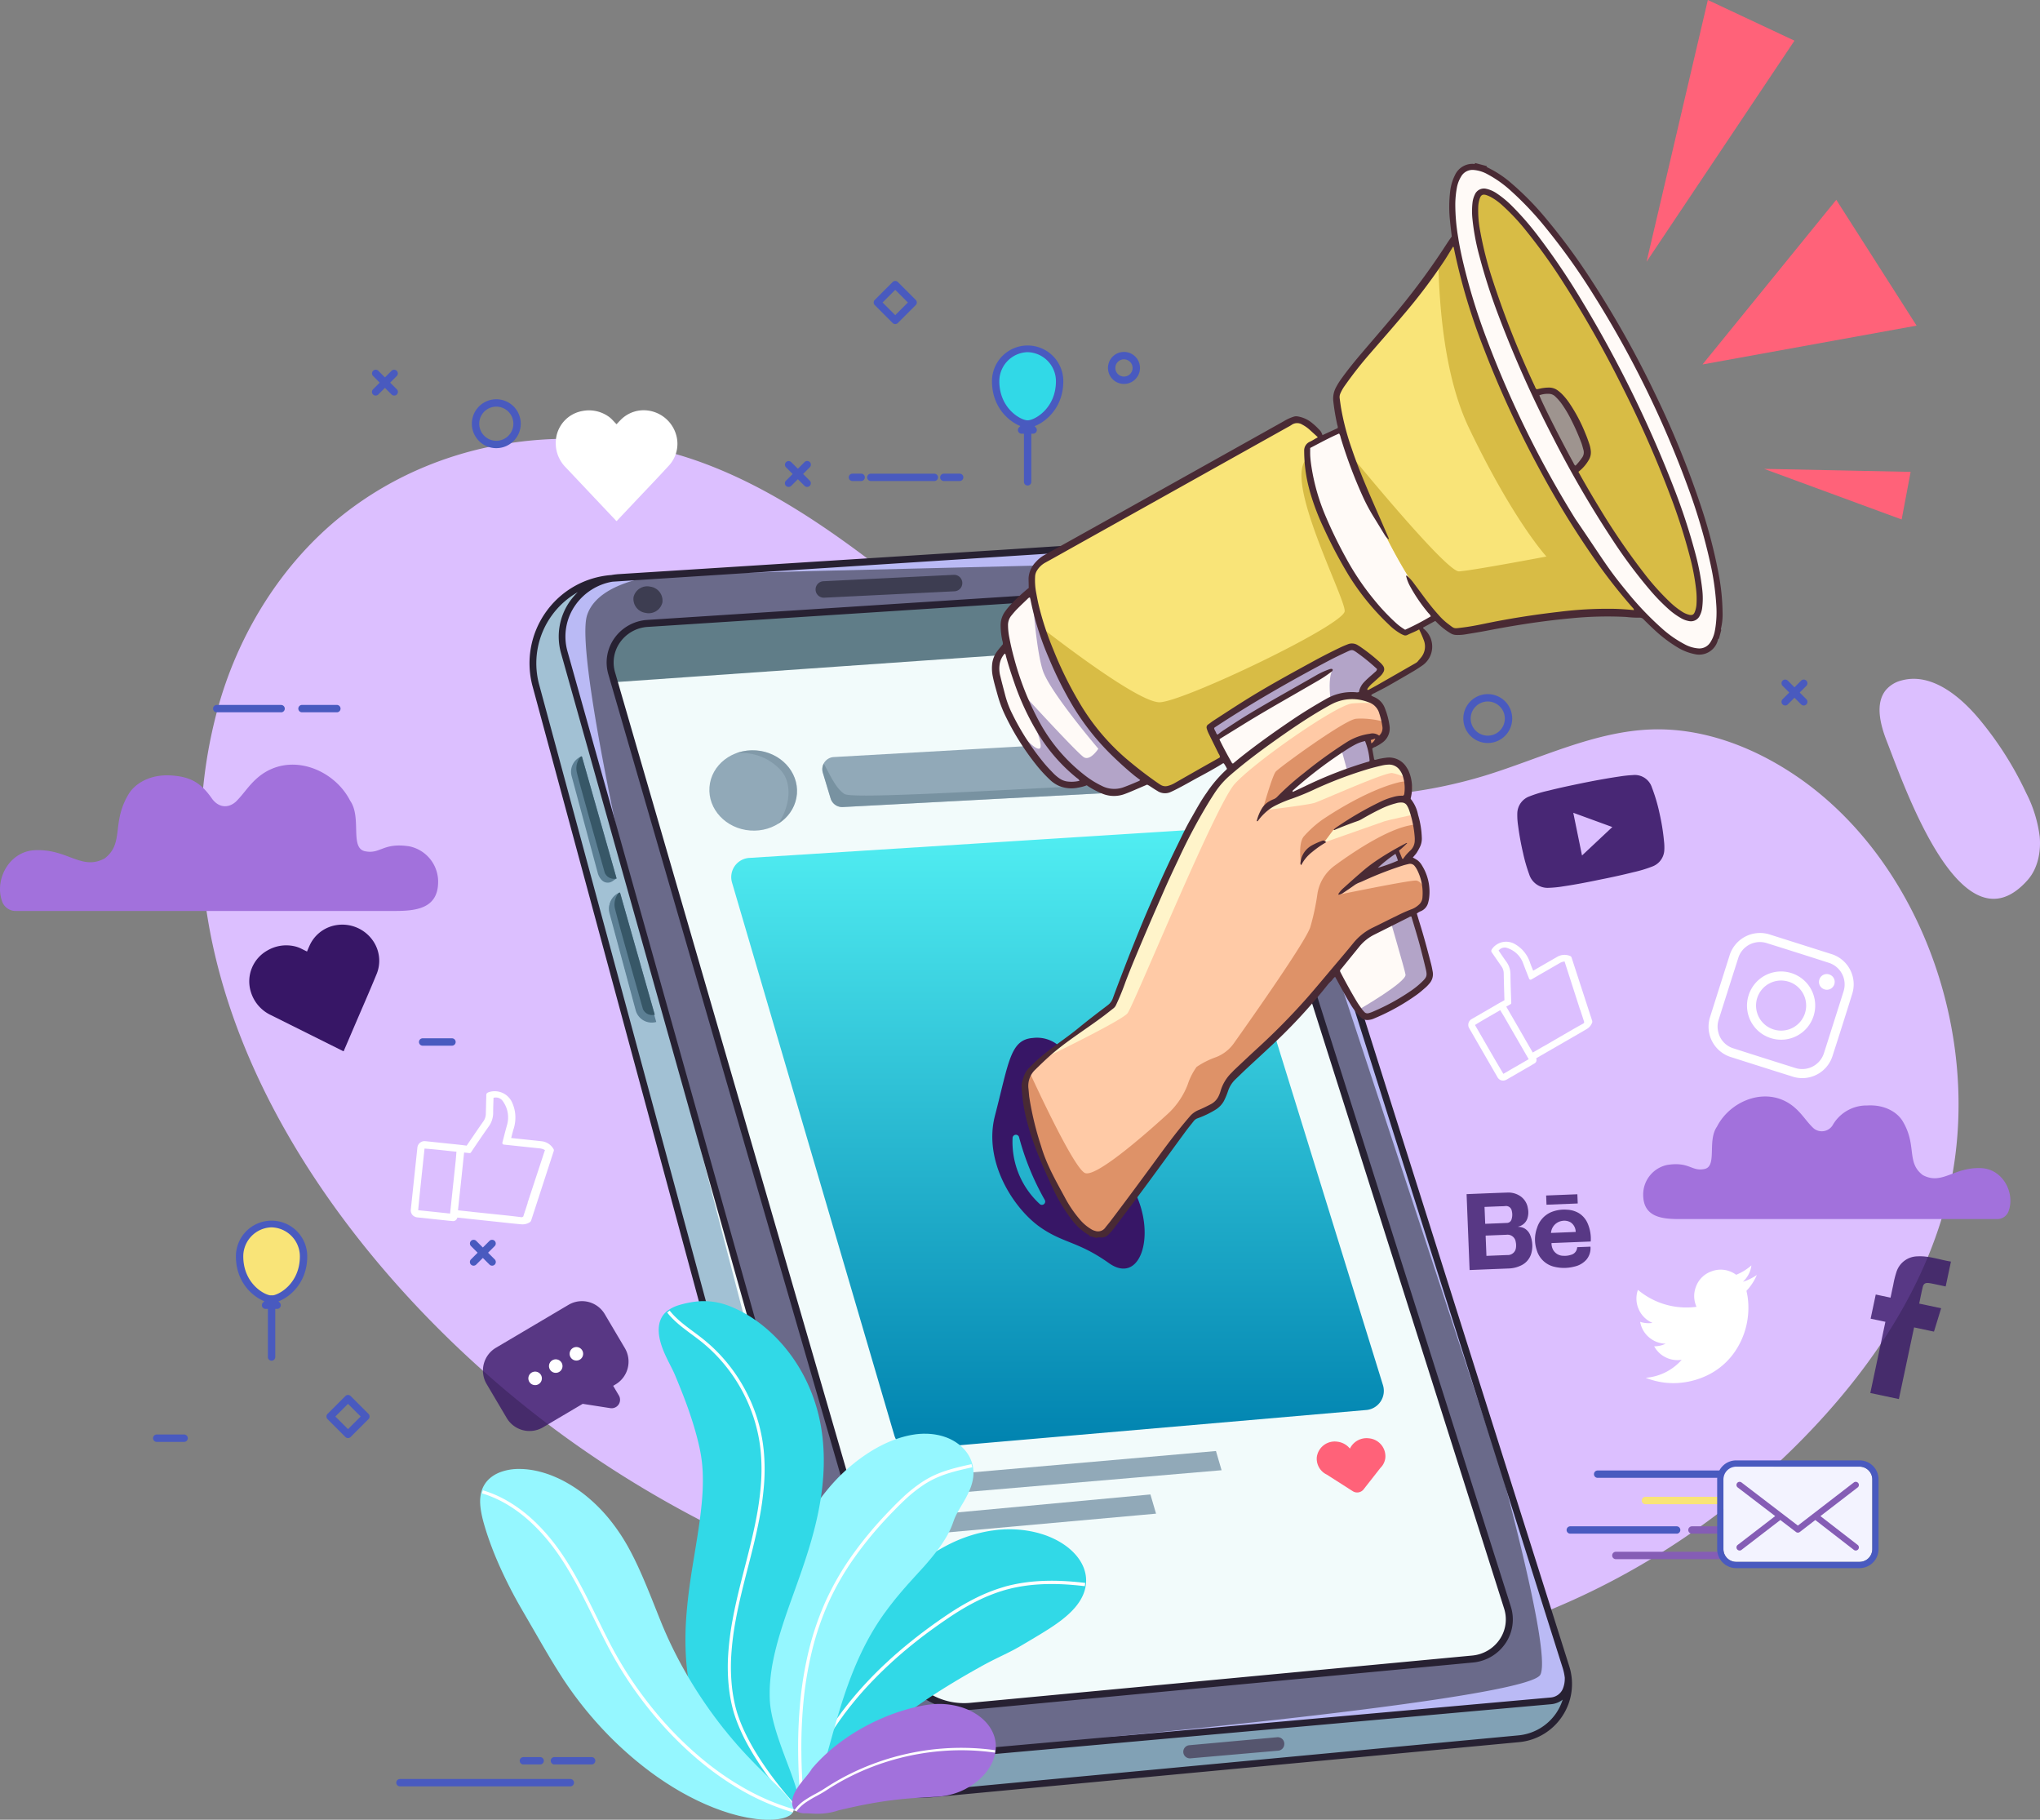 <svg xmlns="http://www.w3.org/2000/svg" xmlns:xlink="http://www.w3.org/1999/xlink" width="446.187" height="397.94" viewBox="0 0 446.187 397.94">
  <rect x="0" y="0" width="446.187" height="397.94" fill="#808080" stroke="none"/>
  <defs>
    <linearGradient id="linear-gradient" x1="0.5" x2="0.5" y2="1" gradientUnits="objectBoundingBox">
      <stop offset="0" stop-color="#51eef2"/>
      <stop offset="1" stop-color="#0082af"/>
    </linearGradient>
  </defs>
  <g id="Grupo_56619" data-name="Grupo 56619" transform="translate(-1746.671 576.113)">
    <g id="Grupo_56588" data-name="Grupo 56588">
      <g id="Grupo_56029" data-name="Grupo 56029">
        <path id="Trazado_101095" data-name="Trazado 101095" d="M1821.583-463.462c22.5-17.829,53.222-21.089,79.463-11.179,34.862,13.17,60.521,46.521,94.381,62.537a105.837,105.837,0,0,0,76.022,5.605c12.134-3.724,23.933-9.7,36.527-10.1,11.154-.353,22.172,3.787,31.653,10.244,27.9,19,41.908,59.518,32.5,94.042-5.034,18.485-15.843,34.539-28.435,48-26.012,27.817-60.521,45.9-96.588,50.607-20.131,2.627-40.552,1.2-60.609-2.028-43.709-7.035-86.772-22.973-122.763-51.08-43.085-33.65-85.787-92.346-69.655-153.532C1798.595-437.467,1808.4-453.012,1821.583-463.462Z" fill="#dcbfff"/>
        <path id="Trazado_101096" data-name="Trazado 101096" d="M2159.341-414.037c-1.417-3.623-2.594-8.222-.206-11.169a6.613,6.613,0,0,1,3.48-2.117c6.308-1.7,12.493,3.148,16.892,8.392a74.654,74.654,0,0,1,10.344,16.257,28.6,28.6,0,0,1,2.945,9.551c.3,3.365-.46,6.972-2.6,9.408C2175.8-367.331,2163.272-404,2159.341-414.037Z" fill="#dcbfff"/>
      </g>
      <g id="Grupo_56587" data-name="Grupo 56587">
        <g id="Grupo_56030" data-name="Grupo 56030">
          <path id="Trazado_101097" data-name="Trazado 101097" d="M2122.2-329.729c3-5.9,11.323-9.151,17.05-4.14,1.6,1.4,2.467,2.9,3.884,4.3a2.786,2.786,0,0,0,4.446-.611,8.539,8.539,0,0,1,7.508-4.186c3.775-.228,6.557,1.461,7.75,3.461,3.174,5.318.724,8.959,4.376,11.754,4.259,2.286,6.778-1.807,12.814-1.514,4.688.228,7.368,5.363,6,9.291a2.62,2.62,0,0,1-2.571,1.847h-69.427c-3.7,0-7.768-.361-7.953-4.986a6.614,6.614,0,0,1,5.271-6.857c4.884-.743,5.266,1.472,8.1.9C2122.329-321.037,2120.028-326.621,2122.2-329.729Z" fill="#a271dc"/>
        </g>
        <g id="Grupo_56063" data-name="Grupo 56063">
          <path id="Trazado_101118" data-name="Trazado 101118" d="M1823.254-401.014c-3.586-7.047-13.512-10.919-20.345-4.939-1.906,1.669-2.943,3.457-4.63,5.135-1.824,1.62-3.92,1.234-5.3-.729-2.415-3.424-4.637-4.731-8.96-4.994-4.5-.273-7.825,1.742-9.248,4.13-3.787,6.345-.86,10.69-5.221,14.023-5.082,2.728-8.088-2.156-15.291-1.8-5.593.271-8.792,6.4-7.163,11.085a3.124,3.124,0,0,0,3.067,2.2H1833c4.41,0,9.269-.431,9.487-5.95a7.893,7.893,0,0,0-6.286-8.182c-5.828-.887-6.284,1.757-9.67,1.078C1823.1-390.644,1825.85-397.306,1823.254-401.014Z" fill="#a271dc"/>
        </g>
      </g>
      <g id="Grupo_56608" data-name="Grupo 56608">
        <g id="Grupo_56597" data-name="Grupo 56597">
          <path id="Trazado_102575" data-name="Trazado 102575" d="M1876.2-448.541l5.174-1.221,119.729-7.561s8.021-1.173,12.163,5.98l1.725,4.829,73.886,234.183s1.367,2.289.622,6.6-3.846,8.68-10.667,9.959l-130.612,12.258s-18.89-.6-23.346-17.148l-61.205-226.3s-2.18-8.331,2.7-14.319C1866.371-441.279,1870.189-447.268,1876.2-448.541Z" fill="#6a6a8a"/>
          <g id="Grupo_56593" data-name="Grupo 56593">
            <path id="Trazado_102576" data-name="Trazado 102576" d="M2088.352-213.993,2014.99-446.514l-1.725-4.829c-4.142-7.153-12.163-5.98-12.163-5.98l-108.757,6.868,111.81-2.722s5.024-1.022,8.672,9.943,75.525,229.242,75.525,229.242Z" fill="#babaf5"/>
            <path id="Trazado_102577" data-name="Trazado 102577" d="M2071.659-266.9l-.021-.013s14.769,51.508,11.943,57.018c-2.7,5.257-95.688,13.757-95.688,13.757s81.879-5.86,101.272-8.195a12.108,12.108,0,0,0,.333-1.4c.745-4.31-.622-6.6-.622-6.6Z" fill="#babaf5"/>
            <path id="Trazado_102578" data-name="Trazado 102578" d="M1892.343-450.455l-10.97.693-5.174,1.221c-6.01,1.273-9.828,7.262-9.828,7.262a12.819,12.819,0,0,0-1.086,1.582c-.182,3.56,18.756,56.346,18.756,56.346s-11.526-50.249-8.967-58.214S1892.3-450.452,1892.343-450.455Z" fill="#babaf5"/>
          </g>
          <path id="Trazado_102579" data-name="Trazado 102579" d="M1889.661-439.826l105.223-6.794s8.509-1.166,12.537,5.971l1.947,4.649,67.208,211.821s1.835,7.36-5.312,10.475l-4.224.661L1958-202.923a15.655,15.655,0,0,1-15.093-10.773l-21.3-73.436-19.951-68.535-20.959-72.369s-1.792-4.984,1.677-8.884S1889.661-439.826,1889.661-439.826Z" fill="#f2fbfb"/>
          <path id="Trazado_102580" data-name="Trazado 102580" d="M1877.922-449.129s-6.851,2.392-8.082,9.431l-.162,5.2,1.366,5.106,62.734,222.2s.7,8.64,11.127,12.967c0,0,1.512,1.624,9.269,1.749l131.833-11.641s2.923-.233,3.491-1.624a10.8,10.8,0,0,1-8.768,9.548l-3.454.318-129.387,12.038a27.431,27.431,0,0,1-22.725-15.73l-26.771-99.1-14.441-52.951-20.65-77.555s-2.1-7.895,5.83-15.512C1869.132-444.68,1873.426-448.426,1877.922-449.129Z" fill="#a2c1d4"/>
          <path id="Trazado_102581" data-name="Trazado 102581" d="M1942.4-194.393l-.409-1.3c-7.629-4.556-8.212-11.49-8.212-11.49l-39.923-141.408-.334-1.061s36.017,140.6,39.409,147.869S1942.4-194.393,1942.4-194.393Z" fill="#f2fbfb"/>
          <path id="Trazado_102582" data-name="Trazado 102582" d="M2009.368-436l-1.947-4.649c-4.028-7.137-12.537-5.971-12.537-5.971l-105.223,6.794s-3.821-1-7.29,2.906-1.677,8.884-1.677,8.884l.321,1.108L2009.4-435.9Z" fill="#607d88"/>
          <path id="Trazado_102583" data-name="Trazado 102583" d="M2080.73-196.184a10.8,10.8,0,0,0,8.768-9.548c-.568,1.391-3.491,1.624-3.491,1.624l-131.833,11.641c-7.757-.125-9.269-1.749-9.269-1.749a21.939,21.939,0,0,1-3.661-1.932c1.53,2.146,2.988,4.745,2.96,6.851a8.165,8.165,0,0,1-1.754,4.485,23.91,23.91,0,0,0,5.439.984l129.387-12.038Z" fill="#5c7f94" opacity="0.47"/>
          <g id="Grupo_56594" data-name="Grupo 56594">
            <path id="Trazado_102584" data-name="Trazado 102584" d="M2089.9-211.731l-75.3-238.056a12.09,12.09,0,0,0-11.329-8.462v-.006l-.144.009c-.285,0-.571,0-.86.019l-37.578,2.419-82.658,5.244a14.54,14.54,0,0,0-1.653.2,19.3,19.3,0,0,0-14.265,8.031,19.311,19.311,0,0,0-2.948,16.34l60.589,224.023a25.605,25.605,0,0,0,19.976,18.522,25.766,25.766,0,0,0,7.2.331l127.972-12.022a12.729,12.729,0,0,0,9.464-5.666A12.731,12.731,0,0,0,2089.9-211.731ZM2013.186-449.34l75.3,238.057a11.4,11.4,0,0,1,.443,2.147h-.014a5.761,5.761,0,0,1-.477,2.453,3.169,3.169,0,0,1-2.612,1.781l-131.31,11.751a18.787,18.787,0,0,1-19.9-13.455l-63.83-227.078a11.937,11.937,0,0,1,1.789-10.183,12.494,12.494,0,0,1,7.88-5.014c.09-.007.177-.026.267-.032l104.108-6.7,17.8-1.129a10.7,10.7,0,0,1,2.4.163A10.61,10.61,0,0,1,2013.186-449.34Zm65.58,252.72L1950.794-184.6a24.134,24.134,0,0,1-25.6-17.763L1864.6-426.383a17.832,17.832,0,0,1,2.722-15.087,17.882,17.882,0,0,1,5.717-5.145,13.918,13.918,0,0,0-1.656,1.9,13.4,13.4,0,0,0-2.007,11.429l63.831,227.079a20.093,20.093,0,0,0,15.712,14.245,20.9,20.9,0,0,0,5.726.276l131.311-11.752a4.745,4.745,0,0,0,2.506-1,11.343,11.343,0,0,1-1.333,2.811A11.261,11.261,0,0,1,2078.766-196.62Z" fill="#272132"/>
            <path id="Trazado_102585" data-name="Trazado 102585" d="M1954.541-202.432a15.982,15.982,0,0,1-12.445-11.177l-62.375-215.068a9.153,9.153,0,0,1,1.31-7.844,9.539,9.539,0,0,1,7.242-4.029l107.873-6.969a12.761,12.761,0,0,1,13.076,8.789l67.894,213.938a9.281,9.281,0,0,1-1.116,7.965,9.659,9.659,0,0,1-7.2,4.275l-109.66,10.331A16.481,16.481,0,0,1,1954.541-202.432Zm44.616-243.382a11.632,11.632,0,0,0-2.912-.176l-107.873,6.968a8.014,8.014,0,0,0-6.087,3.381,7.63,7.63,0,0,0-1.093,6.537l62.375,215.067A14.564,14.564,0,0,0,1959-203.747l109.659-10.33a8.136,8.136,0,0,0,6.063-3.6,7.751,7.751,0,0,0,.934-6.655l-67.894-213.939A11.144,11.144,0,0,0,1999.157-445.814Z" fill="#272132"/>
          </g>
          <path id="Trazado_102586" data-name="Trazado 102586" d="M1906.779-383.117l35.5,120.9a4.208,4.208,0,0,0,4.521,2.995l98.816-8.56a4.208,4.208,0,0,0,3.536-5.426l-36.7-118.53a4.207,4.207,0,0,0-4.235-2.956l-97.613,6.187A4.207,4.207,0,0,0,1906.779-383.117Z" fill="url(#linear-gradient)"/>
          <path id="Trazado_102587" data-name="Trazado 102587" d="M1920.973-402.51c-.376,4.834-4.962,8.421-10.245,8.011s-9.26-4.663-8.884-9.5,4.962-8.421,10.245-8.011S1921.349-407.345,1920.973-402.51Z" fill="#91a9b8"/>
          <path id="Trazado_102588" data-name="Trazado 102588" d="M1926.638-407.139l1.7,5.623a2.658,2.658,0,0,0,2.686,1.887l60.868-3.234a2.659,2.659,0,0,0,2.379-3.5l-1.959-5.823a2.659,2.659,0,0,0-2.671-1.806l-60.606,3.433A2.659,2.659,0,0,0,1926.638-407.139Z" fill="#91a9b8"/>
          <path id="Trazado_102589" data-name="Trazado 102589" d="M1946.255-252.99l66.368-5.813,1.231,4.2-66.522,5.671Z" fill="#91a9b8"/>
          <path id="Trazado_102590" data-name="Trazado 102590" d="M1948.789-244.7l49.5-4.605,1.231,4.2-49.655,4.463Z" fill="#91a9b8"/>
          <path id="Trazado_102591" data-name="Trazado 102591" d="M2048.6-255.117a3.676,3.676,0,0,0,1.072-2.2,3.949,3.949,0,0,0-3.6-4.263,4.036,4.036,0,0,0-4.148,2.246,4.157,4.157,0,0,0-2.784-1.513,3.947,3.947,0,0,0-4.456,3.358,3.844,3.844,0,0,0,2.176,3.839l5.708,3.645a1.793,1.793,0,0,0,2.409-.494Z" fill="#ff6279"/>
          <path id="Trazado_102592" data-name="Trazado 102592" d="M2006.787-194.466l19.22-1.748a1.439,1.439,0,0,1,1.544,1.7l-.013.072a1.441,1.441,0,0,1-1.289,1.167l-19.207,1.675a1.438,1.438,0,0,1-1.538-1.7h0A1.438,1.438,0,0,1,2006.787-194.466Z" fill="#55556e"/>
          <path id="Trazado_102593" data-name="Trazado 102593" d="M1955.252-188.442c.084,1.176,1.589,2.027,3.362,1.9s3.142-1.182,3.059-2.358-1.589-2.027-3.362-1.9S1955.168-189.617,1955.252-188.442Z" fill="#55556e"/>
          <path id="Trazado_102594" data-name="Trazado 102594" d="M1882.261-380.585l7.948,27.956h0a3.633,3.633,0,0,1-4.5-2.549l-5.716-21.2a3.633,3.633,0,0,1,2.092-4.292h0A.132.132,0,0,1,1882.261-380.585Z" fill="#5c7f94"/>
          <g id="Grupo_56595" data-name="Grupo 56595">
            <path id="Trazado_102595" data-name="Trazado 102595" d="M1881.53-384.01l-7.564-26.6a.129.129,0,0,0-.176-.086,3.635,3.635,0,0,0-2.094,4.293l5.716,21.2a3.583,3.583,0,0,0,.922,1.6,1.818,1.818,0,0,0,2.281.2Z" fill="#5c7f94"/>
            <path id="Trazado_102596" data-name="Trazado 102596" d="M1881.53-384.01l-7.564-26.6a.129.129,0,0,0-.176-.086c-.058.025-.107.06-.163.087a3.968,3.968,0,0,0-.827,3.228c.434,2.053,6.148,22.14,6.148,22.14A2.185,2.185,0,0,0,1881.53-384.01Z" fill="#375767"/>
          </g>
          <g id="Grupo_56596" data-name="Grupo 56596">
            <path id="Trazado_102597" data-name="Trazado 102597" d="M1889.871-354.224l-7.565-26.6a.129.129,0,0,0-.176-.086,3.635,3.635,0,0,0-2.094,4.293l5.716,21.2a3.586,3.586,0,0,0,.922,1.6,1.818,1.818,0,0,0,2.281.2Z" fill="#5c7f94"/>
            <path id="Trazado_102598" data-name="Trazado 102598" d="M1889.871-354.224l-7.565-26.6a.129.129,0,0,0-.176-.086c-.058.025-.107.06-.163.088a3.963,3.963,0,0,0-.826,3.228c.433,2.052,6.147,22.139,6.147,22.139A2.185,2.185,0,0,0,1889.871-354.224Z" fill="#375767"/>
          </g>
          <path id="Trazado_102599" data-name="Trazado 102599" d="M1912.089-412.008a10.265,10.265,0,0,0-4.431.629,11.51,11.51,0,0,1,9.686,3.613c2.985,3.134,1.832,8.6-.507,11.816a8.511,8.511,0,0,0,4.136-6.56C1921.349-407.345,1917.371-411.6,1912.089-412.008Z" fill="#647f8f" opacity="0.34"/>
          <path id="Trazado_102600" data-name="Trazado 102600" d="M1931.4-402.469c-1.946-1.239-3.2-4.242-4.554-6.668a2.622,2.622,0,0,0-.205,2l1.7,5.623a2.658,2.658,0,0,0,2.686,1.887l60.868-3.234a2.643,2.643,0,0,0,2.389-1.884C1973.252-403.864,1933.358-401.22,1931.4-402.469Z" fill="#647f8f" opacity="0.55"/>
          <path id="Trazado_102601" data-name="Trazado 102601" d="M1891.548-444.358a3.071,3.071,0,0,1-3.692,2.268,3.071,3.071,0,0,1-2.612-3.458,3.07,3.07,0,0,1,3.692-2.267A3.07,3.07,0,0,1,1891.548-444.358Z" fill="#3d3d51"/>
          <path id="Trazado_102602" data-name="Trazado 102602" d="M1955.438-446.809l-28.494,1.4a1.8,1.8,0,0,1-1.888-1.711h0a1.8,1.8,0,0,1,1.711-1.888l28.494-1.4a1.8,1.8,0,0,1,1.888,1.711h0A1.8,1.8,0,0,1,1955.438-446.809Z" fill="#3d3d51"/>
          <path id="Trazado_102603" data-name="Trazado 102603" d="M1995.2-314.75c-4.2-9.268-6.737-11.719-7.212-15.614-.209-1.708-2.919-9.184-4.084-10.4a42.237,42.237,0,0,1-4.34-5.189,7.314,7.314,0,0,0-6.977-3.177c-4.959.376-5.238,5.192-8.3,16.989-2.611,10.071,4.117,20.37,9.934,24.419,5.056,3.519,8.277,3.064,14.989,7.827S1999.4-305.482,1995.2-314.75Zm-21.139,1.911a18.4,18.4,0,0,1-5.919-14.433.723.723,0,0,1,1.417-.168,57.61,57.61,0,0,0,5.6,13.689A.719.719,0,0,1,1974.058-312.839Z" fill="#371666"/>
        </g>
        <g id="Grupo_56607" data-name="Grupo 56607">
          <g id="Grupo_56601" data-name="Grupo 56601">
            <g id="Grupo_56599" data-name="Grupo 56599">
              <path id="Trazado_102604" data-name="Trazado 102604" d="M2014.546-410.308s-12.012,6.815-13.167,6.791-4.157-2.041-4.157-2.041-3.811,3.688-7.772,2.785-5.41-2.374-5.41-2.374-2.979,1.826-5.79.264-6.647-6.339-10.153-13.258-4.175-11.674-3.578-13.3a13.7,13.7,0,0,1,2.2-3.45s-1.084-4.649.4-7.074,5.373-5.18,5.373-5.18-.472-3.923,1.09-5.776l51.879-29.053s3.1-2.583,5.62-2.128,4.79,3.8,4.79,3.8l4.353-2.077s-2.646-4.92-.624-8.978,15.04-18.256,20.31-25.185l4.417-6.51.282-1.493s-2.649-14.124,4.136-15.259c0,0,4.894-.333,15.321,11.491S2106.5-493.06,2106.5-493.06s9.919,20.5,13.328,33.822,5.251,23.892-.689,25.67c0,0-4.3,1.288-13.528-8.7l-1.33.39-10.767-.293-11.418,1.109-6.976,1.121-8.559,2.346-2.174-.314-4.011-3.269-3.514,2.236s2.826,2.276,1.9,5.287-12.861,9.264-12.861,9.264l-1.239,1.447,1.507,10.366,10.454,39.008s3.576,9.393,2.3,11.74-11.479,8.165-13.506,8.08-9.756-16.915-9.756-16.915Z" fill="#fffaf7"/>
              <g id="Grupo_56598" data-name="Grupo 56598">
                <path id="Trazado_102605" data-name="Trazado 102605" d="M2046.17-412.58l-1.507-10.366.1-.112.052-2.322,4.024-4.462-.826-.729-5.449-4.265-1.775.578-29.428,17.02,1.205,2.617c.3-.322,25.588-15.055,25.588-15.055s-1.633,1.914.242,10.832,15.54,54.218,15.693,55.878-10.1,7.57-10.1,7.57-.011.134-.008.336c.6.8,1.1,1.294,1.443,1.308,2.027.085,12.235-5.733,13.506-8.08s-2.3-11.74-2.3-11.74Z" fill="#b3a4c8"/>
                <path id="Trazado_102606" data-name="Trazado 102606" d="M1997.012-405.368l-.769-1.162a73.711,73.711,0,0,1-15.527-18.035,63.381,63.381,0,0,1-8.3-22.144s.78,12.5,2.34,17.229,12.145,17.1,12.145,17.1-1.733,2.691-3.141,1.877-13.983-14.582-13.983-14.582,5.617,11.9,4.31,12.645c-1.021.583-4.381-3.526-5.808-5.359,3.458,6.732,7.212,11.381,9.976,12.917,2.811,1.562,5.79-.264,5.79-.264s1.449,1.471,5.41,2.374C1992.869-401.994,1996.172-404.631,1997.012-405.368Z" fill="#b3a4c8"/>
              </g>
            </g>
            <g id="Grupo_56600" data-name="Grupo 56600">
              <path id="Trazado_102607" data-name="Trazado 102607" d="M2039.6-491.355s-.769,1.062-.747,3.958,8.47,27.518,18.763,41.713c0,0,5.68,7.792,6.769,7.773a22.3,22.3,0,0,0,2.777-.321s12.269-3.018,18.489-3.177,14.538-.61,14.538-.61l5.106.109L2092.853-458.7l-8.561-14.728-6.528-12.742-5.273-12.8-4.295-12.229-1.929-7.587-1.812-4.692-11.933,16.312-6.564,7.616Z" fill="#f9e478"/>
              <path id="Trazado_102608" data-name="Trazado 102608" d="M2084.292-473.433l-6.528-12.742-5.273-12.8-4.295-12.229-1.929-7.588-1.812-4.691-3.224,4.407c.232,8.542,1.051,24.689,6.744,36.578,9.72,20.294,16.931,28.087,16.931,28.087s-16.215,3.073-19.114,3.248c-2.423.146-18.458-19.087-23.679-25.433,3.388,9.164,9.087,22.065,15.5,30.914,0,0,5.68,7.792,6.769,7.773a22.3,22.3,0,0,0,2.777-.321s12.269-3.018,18.489-3.177,14.538-.61,14.538-.61l5.106.109L2092.853-458.7Z" fill="#d8bc45"/>
              <path id="Trazado_102609" data-name="Trazado 102609" d="M2035.872-480.3s-2.883,1.246-3.234,2.336.856,13.45,8.463,25.574,12.839,14.629,12.839,14.629l2.921-1.183s2.029,1.808,2.078,3.813-1.315,3.492-2.179,4.619-11.25,6.037-11.25,6.037-1.42-1.279.653-2.693a7.9,7.9,0,0,0,2.671-2.674l-2.6-2.3-3.341-2.58-2.109.46-23.908,13.407-5.52,3.613,3.19,6.93s-10.669,7.616-13.585,6.82-12.021-9.1-16.6-15.005-10.3-21.56-10.3-21.56l-1.8-9.223a6.941,6.941,0,0,1,3.315-4.935c2.879-1.479,25.084-13.9,25.084-13.9l20.643-11.416s6.869-5.356,9.777-4.577S2035.872-480.3,2035.872-480.3Z" fill="#f9e478"/>
              <path id="Trazado_102610" data-name="Trazado 102610" d="M2056.861-438.944l-2.921,1.183s-5.233-2.505-12.839-14.629a58.174,58.174,0,0,1-8.432-23.516c-5.633,4.1,8.262,30.486,8.11,33.44-.156,3.047-35.12,19.736-40.428,19.924-4.111.146-19.216-11.166-25.827-16.281,1.447,3.8,6.04,15.426,9.841,20.33,4.575,5.9,13.68,14.209,16.6,15.005s13.585-6.82,13.585-6.82l-3.19-6.93,5.52-3.613,23.908-13.407,2.109-.46,3.341,2.58,2.6,2.3a7.9,7.9,0,0,1-2.671,2.674c-2.073,1.414-.653,2.693-.653,2.693s10.387-4.91,11.25-6.037,2.227-2.613,2.179-4.619S2056.861-438.944,2056.861-438.944Z" fill="#d8bc45"/>
              <path id="Trazado_102611" data-name="Trazado 102611" d="M2071.022-534.087s4.106-.908,13.438,12.372,16.137,26.7,23.2,41.415a154.066,154.066,0,0,1,10.863,32.354c-.055.522.535,7.083-1.9,7s-12.476-7.139-23.341-27.975-16.614-34.059-16.614-34.059S2064.589-530.516,2071.022-534.087Z" fill="#d8bc45"/>
            </g>
            <path id="Trazado_102612" data-name="Trazado 102612" d="M2082.413-490.592s2.851-.829,4.544.424,6.779,10.952,6.974,12.828-2.8,4.262-2.8,4.262l-5.428-10.109S2082.047-490.2,2082.413-490.592Z" fill="#9e948f"/>
          </g>
          <g id="Grupo_56604" data-name="Grupo 56604">
            <path id="Trazado_102613" data-name="Trazado 102613" d="M1988.455-306.509,2006.8-330.6s1.471-2.1,2.9-2.449a8.675,8.675,0,0,0,4.328-3.117c.876-1.333,1.16-2.841,2.42-4.226s14.76-14.686,14.76-14.686l7.562-8.637s5.7-6.546,6.952-8.053,11.923-4.618,12.548-6.936a11.425,11.425,0,0,0-.595-6.776,22.793,22.793,0,0,0-1.648-2.513l-1.809-.341-3.787,1.869-4.29,1.227,2.427-2.6,3.609-2.253,1.086,2.85s3.651-2.144,3.689-5.321a22.947,22.947,0,0,0-1.424-7.012l-1.068-1.95a18.487,18.487,0,0,0,.062-4.3,5.6,5.6,0,0,0-3.448-3.9c-1.134-.276-4.038.549-4.038.549l-18.371,7.023-1.1-.145,9.228-7.873s6.594-4.5,7.687-4.669a3.98,3.98,0,0,1,1.448-.063l.234,2.316s3.313-2.365,3.783-4.082-1.25-5.617-2.8-6.346a21.177,21.177,0,0,0-3.093-1.146s-2.6-.186-7.465,1.838-16.5,11-16.5,11-5.6,3.876-8.4,8.094-6.638,11.349-6.638,11.349l-6.532,14.762L1992.39-362.1l-2.377,5.983-11.951,8.733s-6.706,4.545-7.257,7.684,2.359,13.308,2.359,13.308l6.244,13.229s3.489,5.211,5.594,6.425S1988.455-306.509,1988.455-306.509Z" fill="#ffcaa6"/>
            <g id="Grupo_56602" data-name="Grupo 56602">
              <path id="Trazado_102614" data-name="Trazado 102614" d="M1974.577-344.48s17.35-8.361,18.7-10.045,19.166-45.38,23.425-50.135,22.312-17.366,25.777-17.63a32.383,32.383,0,0,1,5.974.06,11.3,11.3,0,0,0-9.227-1.049c-5.31,1.64-24.372,15.271-27.525,20.054s-18.684,39.587-18.684,39.587l-3.006,7.519Z" fill="#fff4ca"/>
              <path id="Trazado_102615" data-name="Trazado 102615" d="M2023.2-398.941s9.485-1.108,11.03-1.614,15.4-6.732,16.956-6.511a11.375,11.375,0,0,1,3.341,1.246s-1.76-4.01-3.752-3.942-6.54,1.891-6.54,1.891l-16.889,6.544Z" fill="#fff4ca"/>
              <path id="Trazado_102616" data-name="Trazado 102616" d="M2055.749-397.955s-5.468,1.174-6.266,1.439-14.027,4.926-14.027,4.926l2.885-3.09s10.428-6.232,13.422-6.291S2055.6-401.113,2055.749-397.955Z" fill="#fff4ca"/>
            </g>
            <g id="Grupo_56603" data-name="Grupo 56603">
              <path id="Trazado_102617" data-name="Trazado 102617" d="M2054.406-400.962a8.639,8.639,0,0,0-2.643-.009c-1.414.223-3.015.656-3.015.656l-10.407,5.635-1.882,2.515-3.1,1.78-1.706,2.029-.369,1.427s-.819-4.558.537-6.253a24.628,24.628,0,0,1,3.858-3.526s8.92-6.252,16.7-8.263C2057.879-406.395,2054.406-400.962,2054.406-400.962Z" fill="#de9268"/>
              <path id="Trazado_102618" data-name="Trazado 102618" d="M2022.77-398.767s2.136-7.681,2.936-8.608,15.061-11.323,17.54-11.554,6.156.462,6.329.87a7.971,7.971,0,0,1,.153,1.839l-1.265,2.072-2.293,1.568-.65-2.186-2.385.559-3.984,2.048-6.462,4.837-4.147,3.775-1.773,1.788Z" fill="#de9268"/>
              <path id="Trazado_102619" data-name="Trazado 102619" d="M2057.679-385.478c-.116-.215-.244-.432-.375-.646l.882,4.273s-.633-1.48-1.7-1.695-17.092,3.1-17.092,3.1l3.473-2.894s3.249-1.477,6.339-2.777l-3.06.876,2.427-2.6,3.609-2.253.887,2.328-.978.483a15.868,15.868,0,0,1,2.258-.745,2.619,2.619,0,0,1,2.483,1.162c-.433-.645-.8-1.128-.8-1.128l-1.413-.267a6.169,6.169,0,0,0,2.338-4.3,15.765,15.765,0,0,0-.357-3.244c-5.208.158-13.5,5.679-18.041,9.011a9.424,9.424,0,0,0-3.747,6.171,50.661,50.661,0,0,1-1.571,7.3c-1.04,3.146-12.54,19.494-16.718,25.377a8.549,8.549,0,0,1-3.815,2.986,18.61,18.61,0,0,0-4.318,2.166,13.9,13.9,0,0,0-1.952,3.87,17,17,0,0,1-4.425,6.46c-5.392,4.906-15.945,14.084-18.121,12.828-2.351-1.356-9.338-16.143-12.084-22.106a5.237,5.237,0,0,0-1,2.043c-.551,3.14,2.359,13.308,2.359,13.308l6.244,13.229s3.489,5.211,5.594,6.425,3.453.231,3.453.231L2006.8-330.6s1.471-2.1,2.9-2.449a8.675,8.675,0,0,0,4.328-3.117c.876-1.333,1.16-2.841,2.42-4.226s14.76-14.686,14.76-14.686l7.562-8.637s5.7-6.546,6.952-8.053,11.923-4.618,12.548-6.936A11.425,11.425,0,0,0,2057.679-385.478Z" fill="#de9268"/>
            </g>
          </g>
          <g id="Grupo_56605" data-name="Grupo 56605">
            <path id="Trazado_102620" data-name="Trazado 102620" d="M2071.864-539.789c-.02.05-.065.137-.054.144a2.483,2.483,0,0,0,.376.235,23.352,23.352,0,0,1,5.089,3.4,63.479,63.479,0,0,1,7.647,7.82,134.164,134.164,0,0,1,9.42,12.745,218.072,218.072,0,0,1,14.448,25.69,202.052,202.052,0,0,1,9.651,23.564,113.131,113.131,0,0,1,4.074,15.3,48.3,48.3,0,0,1,.917,8.751,13.037,13.037,0,0,1-.322,3.359c-.037.139-.088.287.035.416l-.5,1.9c-.236.093-.227.331-.293.516a4.221,4.221,0,0,1-4.977,2.889,11.525,11.525,0,0,1-3.794-1.483,29.851,29.851,0,0,1-5.027-3.807c-.809-.741-1.593-1.51-2.367-2.288a1.121,1.121,0,0,0-.928-.4,24.353,24.353,0,0,1-2.93-.16,80.044,80.044,0,0,0-12.082.3c-6.15.563-12.24,1.518-18.3,2.688-1.543.3-3.1.547-4.647.8a10.2,10.2,0,0,1-2.125.152,2.567,2.567,0,0,1-1.258-.378,14.768,14.768,0,0,1-2.865-2.242c-.144-.147-.292-.29-.458-.454l-2.667,1.452c.037.275.247.356.388.478a5.035,5.035,0,0,1-.473,7.764c-.636.436-1.277.87-1.941,1.262q-2.8,1.65-5.632,3.259c-.982.555-2,1.054-2.994,1.579a2.379,2.379,0,0,0-.671.4c-.023.235.169.221.282.287a2.485,2.485,0,0,0,.318.159,4.233,4.233,0,0,1,2.417,2.585,15.98,15.98,0,0,1,.952,3.607,3.817,3.817,0,0,1-1.672,3.863,9.541,9.541,0,0,1-1.455.86,1.431,1.431,0,0,0-.642.379l.425,2.377c.252.146.443.011.632-.031a15.77,15.77,0,0,1,2.012-.365,4.48,4.48,0,0,1,4.471,2.155,5.147,5.147,0,0,1,.57,1.106,9.261,9.261,0,0,1,.325,5.513,1.547,1.547,0,0,0-.02.235,7.878,7.878,0,0,1,1.608,3.472,19.463,19.463,0,0,1,.825,5.17,4.129,4.129,0,0,1-.469,1.971,12.869,12.869,0,0,1-.65,1.162c-.247.364-.554.687-.849,1.046a10.425,10.425,0,0,1,1,.581,3.828,3.828,0,0,1,1.036,1.21,10.867,10.867,0,0,1,1.523,7.089,8.031,8.031,0,0,1-.2.959,2.735,2.735,0,0,1-1.532,1.861,3.358,3.358,0,0,0-.951.548c.192.642.379,1.3.583,1.947.943,3,1.75,6.045,2.539,9.092.141.545.244,1.1.345,1.655a3.053,3.053,0,0,1-.751,2.645,8.038,8.038,0,0,1-.8.832c-.629.543-1.252,1.1-1.927,1.582a46.9,46.9,0,0,1-9.244,5.152,3.989,3.989,0,0,1-1.457.375,1.985,1.985,0,0,1-1.524-.558,13.583,13.583,0,0,1-2.251-2.859c-1.047-1.729-2.016-3.5-2.972-5.281-.124-.23-.257-.456-.413-.733-.4.247-.564.644-.858.915a7.54,7.54,0,0,0-.849.91,119.59,119.59,0,0,1-12.858,13.793c-1.622,1.525-3.269,3.024-4.9,4.544-.8.75-1.582,1.524-2.377,2.282a6.241,6.241,0,0,0-1.527,2.375,16.523,16.523,0,0,1-.945,2.3,5.166,5.166,0,0,1-1.818,1.913,20.955,20.955,0,0,1-3.927,1.889,1.822,1.822,0,0,0-.854.6c-.623.794-1.267,1.571-1.863,2.384-2.9,3.947-5.764,7.914-8.672,11.852-2.255,3.055-4.553,6.079-6.834,9.115a11.886,11.886,0,0,1-1.224,1.411,2.13,2.13,0,0,1-1.749.709,1.681,1.681,0,0,0-.949.1l-1.55-.411a.15.15,0,0,0-.08-.2,12.75,12.75,0,0,1-3.965-3.649,36.232,36.232,0,0,1-4.083-6.886c-2.742-5.977-5.568-12.411-6.425-18.937-.119-.91-.191-1.829-.249-2.746a3.843,3.843,0,0,1,.255-1.835.646.646,0,0,0,.061-.167,4.99,4.99,0,0,1,1.645-2.681c2.944-3.115,7.19-5.7,10.493-8.417,2.088-1.718,4.239-3.354,6.393-4.987a3.2,3.2,0,0,0,1.11-1.547c.886-2.427,1.819-4.837,2.749-7.248q.961-2.494,1.964-4.972c.743-1.846,1.488-3.691,2.263-5.523.856-2.024,1.738-4.037,2.626-6.047q2.141-4.847,4.48-9.6c.947-1.916,1.841-3.859,2.911-5.71,1.127-1.952,2.179-3.948,3.5-5.787a27.882,27.882,0,0,1,4.26-5,1.936,1.936,0,0,0,.2-.244,8.6,8.6,0,0,0-.7-1.193c-.244-.036-.392.13-.559.232-1.6.979-3.238,1.875-4.889,2.759-1.2.645-2.386,1.331-3.592,1.974-.917.488-1.834.984-2.788,1.391a2.991,2.991,0,0,1-2.728-.342c-.592-.335-1.15-.732-1.727-1.1-.148-.093-.309-.166-.487-.259-1.176.5-2.346,1.01-3.52,1.506-.492.208-.988.407-1.491.585a6.7,6.7,0,0,1-4.95-.182,18.424,18.424,0,0,1-3.236-1.743,12.664,12.664,0,0,1-2.14.536,7.065,7.065,0,0,1-3.764-.352,6.957,6.957,0,0,1-2.212-1.464,30.387,30.387,0,0,1-3-3.281,56.608,56.608,0,0,1-6.518-10.3,26.832,26.832,0,0,1-1.853-4.815c-.375-1.375-.792-2.738-1.074-4.136a8.873,8.873,0,0,1-.136-2.745,5.7,5.7,0,0,1,1.153-2.852c.374-.5.784-.966,1.181-1.451a1.857,1.857,0,0,0-.11-.781,16.285,16.285,0,0,1-.371-3.355,5.126,5.126,0,0,1,.9-2.933,14.85,14.85,0,0,1,1.787-2.1,37.607,37.607,0,0,1,3.46-3.151c-.01-.478-.021-.979-.03-1.479-.005-.237-.016-.474-.007-.71a5.54,5.54,0,0,1,1.587-3.491,7.345,7.345,0,0,1,1.933-1.544q12.111-6.738,24.2-13.512,14.04-7.851,28.077-15.708a9.993,9.993,0,0,1,2.264-1.029,1.828,1.828,0,0,1,.783-.037,6.6,6.6,0,0,1,3.128,1.412,13.693,13.693,0,0,1,1.5,1.389,2.607,2.607,0,0,1,.8,1.3l3.339-1.539a1.054,1.054,0,0,0-.072-.63,47.991,47.991,0,0,1-.89-5.263,5.164,5.164,0,0,1,.583-3.006,15.118,15.118,0,0,1,1.278-2.032c1.387-1.93,2.889-3.767,4.429-5.574,2.714-3.184,5.463-6.337,8.12-9.571a151.643,151.643,0,0,0,10.44-14.295c.335-.523.7-1.026,1.057-1.543-.126-1.113-.267-2.231-.376-3.353a28.1,28.1,0,0,1,.016-6.4,10.5,10.5,0,0,1,1.065-3.66,4.219,4.219,0,0,1,3.925-2.465c.148,0,.426.161.465-.184Zm-32.471,159.348a.613.613,0,0,1,.166-.421,5.862,5.862,0,0,1,1.024-1.109c1.216-1.091,2.426-2.188,3.669-3.247a32.349,32.349,0,0,1,3.224-2.528,61.813,61.813,0,0,1,6.512-3.86c.14-.069.268-.223.467-.129a21.793,21.793,0,0,1-1.793,1.642c.227.571.455,1.147.689,1.72.017.042.088.062.168.115.26-.34.506-.7.79-1.021s.616-.644.938-.951a2.966,2.966,0,0,0,.854-2.089,5.458,5.458,0,0,0-.005-.712,23.374,23.374,0,0,0-1.245-6,4.656,4.656,0,0,0-.465-.959,1.315,1.315,0,0,0-1.025-.621,3.711,3.711,0,0,0-1.319.15,17.682,17.682,0,0,0-3.5,1.312c-1.338.647-2.642,1.358-3.928,2.1a5.359,5.359,0,0,1-.875.434c-1.682.59-3.347,1.22-4.989,1.914-.113.048-.244.187-.413.016.214-.173.411-.354.629-.5a72.181,72.181,0,0,1,9.54-5.557,15.171,15.171,0,0,1,2.829-1.068,6.7,6.7,0,0,1,1.929-.3.5.5,0,0,0,.432-.107.151.151,0,0,0,.042-.05,1.227,1.227,0,0,0,.08-.252,8.845,8.845,0,0,0-.341-3.958,4.388,4.388,0,0,0-.566-1.107,2.858,2.858,0,0,0-2.66-1.318,7.6,7.6,0,0,0-1.4.207c-.925.214-1.847.443-2.759.707a89.988,89.988,0,0,0-11.585,4.341,54.355,54.355,0,0,1-5.264,2.186,26.822,26.822,0,0,0-3.447,1.425,10.271,10.271,0,0,0-1.161.659,11.9,11.9,0,0,0-2.689,2.578c-.1.121-.158.327-.407.256a9.764,9.764,0,0,1,1.05-2.643,4.507,4.507,0,0,1,1.758-1.728,6.1,6.1,0,0,1,.881-.425,2.079,2.079,0,0,0,.8-.54,58.61,58.61,0,0,1,5.861-5.2,99.365,99.365,0,0,1,9.316-6.726,12.652,12.652,0,0,1,5.061-1.848,2.354,2.354,0,0,1,2.047.408,2.169,2.169,0,0,0,.7-2.046,16.249,16.249,0,0,0-.654-2.768,3.572,3.572,0,0,0-2.416-2.5,9.677,9.677,0,0,0-7.937.395c-.556.282-1.1.6-1.636.908-3.922,2.25-7.642,4.809-11.32,7.432-3.218,2.3-6.366,4.68-9.355,7.271a18.211,18.211,0,0,0-2.448,2.577c-.713.916-1.318,1.9-1.939,2.877a123.719,123.719,0,0,0-6.989,13.114c-1.1,2.3-2.178,4.619-3.2,6.96-1.032,2.368-2.076,4.731-3.095,7.1q-1.652,3.848-3.262,7.712-.991,2.387-1.914,4.8a53.987,53.987,0,0,1-2.093,5.108,1.894,1.894,0,0,1-.543.687c-.66.507-1.305,1.032-1.967,1.535-3.813,2.89-8.492,5.747-12.046,8.95-1.036.934-2.048,1.9-3.038,2.879a4.863,4.863,0,0,0-1.55,4.186c.069.589.1,1.182.167,1.772a68.013,68.013,0,0,0,2.619,10.87c1.175,4,3.173,7.469,5.163,11.141a26.326,26.326,0,0,0,3.412,4.991,10.015,10.015,0,0,0,2.379,1.991,2.874,2.874,0,0,0,.815.35,1.954,1.954,0,0,0,2.229-.665c.336-.453.715-.873,1.056-1.321,3.662-4.821,7.252-9.694,10.828-14.578,2.1-2.874,4.253-5.711,6.587-8.406a5,5,0,0,1,1.9-1.421c.934-.386,1.839-.833,2.733-1.3a3.845,3.845,0,0,0,1.663-1.68,6.831,6.831,0,0,0,.428-1.072,9.3,9.3,0,0,1,2.352-4.034c.259-.245.489-.52.748-.764,1.579-1.484,3.152-2.975,4.747-4.443a145.618,145.618,0,0,0,11.071-11.21c1.973-2.256,3.889-4.562,5.823-6.851,1.437-1.7,2.883-3.392,4.286-5.119a12.485,12.485,0,0,1,4.354-3.462c1.714-.821,3.4-1.7,5.117-2.517a31.81,31.81,0,0,1,3.417-1.521,4.7,4.7,0,0,0,1.429-.893,2.277,2.277,0,0,0,.858-1.687,11.229,11.229,0,0,0-1.073-5.8,4.8,4.8,0,0,0-.6-.985,1.264,1.264,0,0,0-1.338-.494c-.462.108-.925.216-1.375.364a76.488,76.488,0,0,0-8.138,3.146c-.432.2-.862.4-1.308.564a4.874,4.874,0,0,0-1.164.642q-1.128.8-2.278,1.561A2.374,2.374,0,0,1,2039.393-380.441Zm-4.51-100.085c-.592-.538-1.181-1.079-1.777-1.613a7.816,7.816,0,0,0-1.6-1.117,2.11,2.11,0,0,0-2.351.064c-.365.253-.769.449-1.158.667l-28.467,15.914q-8.907,4.979-17.815,9.953c-2.126,1.188-4.246,2.387-6.381,3.56a4.893,4.893,0,0,0-1.854,1.747,2.669,2.669,0,0,0-.413,1.346,14.679,14.679,0,0,0,.163,3.106c.188,1.021.373,2.044.607,3.055a65.926,65.926,0,0,0,3.217,9.8,82.045,82.045,0,0,0,5.654,11.5,48.7,48.7,0,0,0,10.2,12.266c2.216,1.882,4.505,3.67,6.9,5.326.244.169.489.337.744.488a1.974,1.974,0,0,0,1.543.214,5.88,5.88,0,0,0,1.477-.607q2.823-1.614,5.65-3.222c1.266-.719,2.538-1.425,3.8-2.144.174-.1.383-.159.49-.366a1.942,1.942,0,0,0-.314-.721c-.735-1.492-1.481-2.979-2.209-4.474a6.29,6.29,0,0,1-.371-1,.763.763,0,0,1,.334-.927c.37-.247.709-.541,1.082-.782,2.243-1.454,4.479-2.921,6.742-4.342,4.933-3.1,10.048-5.881,15.155-8.677,1.928-1.056,3.889-2.049,5.87-3,.534-.257,1.085-.483,1.637-.7a2.4,2.4,0,0,1,2.294.244c.1.064.205.12.3.185a39.224,39.224,0,0,1,4.535,3.579,4.222,4.222,0,0,1,.589.664,1.245,1.245,0,0,1,.082,1.423,3.567,3.567,0,0,1-.709.909c-.524.483-1.055.958-1.587,1.431a6.193,6.193,0,0,0-1.148,1.234c-.061.1-.13.2-.005.3a.486.486,0,0,0,.332-.084c.572-.314,1.154-.613,1.721-.937q4.177-2.386,8.35-4.784a1.842,1.842,0,0,0,.567-.421c.24-.3.5-.588.741-.888a3.773,3.773,0,0,0,.607-3.7,24.734,24.734,0,0,0-1.046-2.417c-.83.482-1.7.778-2.523,1.191a.954.954,0,0,1-.843.064,5.862,5.862,0,0,1-.641-.3,12.147,12.147,0,0,1-2.541-1.935,53.745,53.745,0,0,1-8.87-10.872,101.065,101.065,0,0,1-5.41-10.236,51.44,51.44,0,0,1-2.964-7.725,32.9,32.9,0,0,1-1.348-8.945c0-.089-.005-.178,0-.267a2.083,2.083,0,0,1,1.214-2.005c.486-.216.936-.514,1.4-.775C2034.667-480.34,2034.811-480.386,2034.883-480.526Zm69.159,37.836a.747.747,0,0,0-.284-.533,119.312,119.312,0,0,1-8.443-10.805,197.009,197.009,0,0,1-11.953-19.524,222.953,222.953,0,0,1-12.065-26.114,132.725,132.725,0,0,1-6.631-22.159c-.025-.124-.014-.295-.2-.326-.625,1.013-1.228,2.035-1.875,3.029a122.013,122.013,0,0,1-9.076,11.987c-2.353,2.791-4.768,5.529-7.155,8.291a84.992,84.992,0,0,0-5.55,7.067,8.984,8.984,0,0,0-.972,1.7,1.978,1.978,0,0,0-.157,1.04c.087.647.172,1.294.272,1.939a55.169,55.169,0,0,0,2.351,9.039c1.811,5.418,4.175,10.611,6.45,15.84q.816,1.879,1.632,3.759a.222.222,0,0,1-.006.274,3.781,3.781,0,0,1-.909-1.048c-.792-1.291-1.574-2.589-2.372-3.877a39.34,39.34,0,0,1-2.311-4.32,102.771,102.771,0,0,1-4.89-13,2.3,2.3,0,0,0-.338-.878c-2.17.936-4.24,2.08-6.329,3.161.006.682-.019,1.307.026,1.926.054.738.148,1.476.261,2.208a45.069,45.069,0,0,0,3.016,10.6,98.44,98.44,0,0,0,4.561,9.372,57.413,57.413,0,0,0,6.115,9.076,46.676,46.676,0,0,0,4.622,4.934A12.618,12.618,0,0,0,2054-438.4a56.055,56.055,0,0,0,5.615-2.929,1.986,1.986,0,0,0-.516-.708,35.906,35.906,0,0,1-4.02-5.873,9.028,9.028,0,0,1-.8-1.978c-.031-.122-.146-.279.066-.373a9.444,9.444,0,0,1,1.561,1.7q1.172,1.572,2.338,3.147c.992,1.336,2.029,2.635,3.149,3.866a13.3,13.3,0,0,0,1.874,1.77c1.611,1.2,1.222,1.147,3.24.9,1.558-.191,3.108-.48,4.646-.8,5.492-1.149,11.028-2.013,16.6-2.65a84.488,84.488,0,0,1,11.982-.647C2101.165-442.94,2102.585-442.846,2104.042-442.69Zm17.638,4.847c.025-.133.084-.423.137-.716a22.742,22.742,0,0,0,.247-5.148,58.1,58.1,0,0,0-1.356-9.417,126.372,126.372,0,0,0-4.951-16.727,222.143,222.143,0,0,0-20.615-41.9,140.551,140.551,0,0,0-10.4-14.568,68.87,68.87,0,0,0-7.634-8.083,24.739,24.739,0,0,0-5.066-3.594,7.5,7.5,0,0,0-3.036-.948,2.857,2.857,0,0,0-2.762,1.442,7.128,7.128,0,0,0-.935,2.487,20.831,20.831,0,0,0-.336,3.453,43.367,43.367,0,0,0,.623,7.347c.251,1.643.586,3.272.953,4.893a134.643,134.643,0,0,0,5.492,17.865,223.526,223.526,0,0,0,19.155,38.768c6.464,9.487,7.06,10.784,11.16,15.771a68.4,68.4,0,0,0,7.706,8.137,24.17,24.17,0,0,0,5.007,3.524,7.437,7.437,0,0,0,3.039.936,2.825,2.825,0,0,0,2.6-1.255A6.914,6.914,0,0,0,2121.68-437.843Zm-149.755-7.622a.756.756,0,0,0-.475.285c-.792.761-1.591,1.513-2.362,2.295-.436.442-.832.926-1.228,1.407a3.233,3.233,0,0,0-.714,2.15,14.309,14.309,0,0,0,.266,2.563q.437,2.318,1.064,4.593a63.1,63.1,0,0,0,5.457,13.795,37.128,37.128,0,0,0,10,11.8,19.949,19.949,0,0,0,3.687,2.3,5.944,5.944,0,0,0,4.659.37c1.2-.429,2.375-.932,3.547-1.435.074-.031.129-.109.234-.2-.484-.367-.958-.7-1.405-1.071-1.467-1.2-2.875-2.475-4.246-3.789a54.049,54.049,0,0,1-8.881-10.969,82.006,82.006,0,0,1-5.444-10.808,62.837,62.837,0,0,1-4.04-12.887C1972.014-445.2,1971.962-445.336,1971.925-445.465Zm75.937,15.654a43.565,43.565,0,0,0-4.418-3.6c-.947-.656-1.048-.689-2.118-.193-1.347.625-2.69,1.263-4,1.956-8.491,4.48-16.816,9.248-24.843,14.525-.095.063-.182.139-.265.2a1.924,1.924,0,0,0,.308.759c.134.247.172.569.456.7.452-.333.867-.672,1.314-.964,1.692-1.1,3.371-2.23,5.1-3.278,5-3.04,10.144-5.842,15.213-8.768a17.64,17.64,0,0,1,2.835-1.293c.376-.136.689-.09.711.089.037.29-.2.41-.387.548a26.415,26.415,0,0,1-2.666,1.782q-2.7,1.569-5.4,3.123c-3.785,2.179-7.578,4.346-11.289,6.651-1.64,1.018-3.287,2.026-4.928,3.042-.039.024-.048.1-.078.16.813,1.676,1.7,3.323,2.632,4.947.068.119.116.275.329.278.649-.532,1.305-1.088,1.98-1.621,3.547-2.8,7.232-5.41,10.972-7.941,2.413-1.633,4.9-3.148,7.435-4.581a11.209,11.209,0,0,1,6.5-1.439,1.171,1.171,0,0,0,.644-.052,4.182,4.182,0,0,1,1.059-2.093c.3-.329.622-.636.95-.935.5-.461,1.029-.9,1.531-1.361A.952.952,0,0,0,2047.862-429.811Zm-8.112,66.047c.035.081.085.218.152.346,1.1,2.106,2.242,4.188,3.46,6.227.35.585.751,1.14,1.144,1.7a7.543,7.543,0,0,0,.574.678.877.877,0,0,0,.889.271,6.168,6.168,0,0,0,1.169-.42,46.979,46.979,0,0,0,7.953-4.358,18.368,18.368,0,0,0,2.569-2.057c1.061-1.028,1.2-1.347.872-2.757-.341-1.474-.72-2.938-1.094-4.4-.615-2.41-1.361-4.783-2.071-7.155a.788.788,0,0,0-.521.159c-2.495,1.249-4.985,2.508-7.483,3.75a9.973,9.973,0,0,0-3.39,2.688c-.205.254-.413.505-.618.759q-1.655,2.035-3.308,4.074A.884.884,0,0,0,2039.75-363.764Zm-56.964-41.6a1.214,1.214,0,0,0-.531-.574,37.456,37.456,0,0,1-8.479-9.654,56.825,56.825,0,0,1-5.307-11.361c-.645-1.852-1.24-3.718-1.763-5.608-.06-.219-.046-.484-.285-.626a4.5,4.5,0,0,0-1.114,2.372,6.244,6.244,0,0,0,.152,2.561c.349,1.442.734,2.876,1.108,4.312a21.1,21.1,0,0,0,1.529,3.987,54.716,54.716,0,0,0,6.956,10.749c.6.731,1.269,1.414,1.923,2.1a9.237,9.237,0,0,0,1.414,1.217,3.916,3.916,0,0,0,1.634.659A7.348,7.348,0,0,0,1982.786-405.369Zm46.622,2.443c.9-.419,1.756-.814,2.611-1.222a90.147,90.147,0,0,1,13.672-5.332c.19-.055.422-.052.54-.261a14.4,14.4,0,0,0-1-4.33c-.3.082-.621.15-.925.257a8.176,8.176,0,0,0-1.068.443c-.553.288-1.1.593-1.626.923a94.482,94.482,0,0,0-12.072,9.112C2029.461-403.265,2029.338-403.21,2029.408-402.926Zm22.471,13.53a31.158,31.158,0,0,0-3.856,3.058,35.088,35.088,0,0,0,4.4-1.587A12.554,12.554,0,0,0,2051.879-389.4Zm-4.4-25.208-.988.32c.042.261.076.467.119.733A2.155,2.155,0,0,0,2047.48-414.6Z" fill="#492a34"/>
            <path id="Trazado_102621" data-name="Trazado 102621" d="M2036.754-391.945a21.59,21.59,0,0,0-3.117,2.171,8.5,8.5,0,0,0-2.358,2.845.545.545,0,0,1-.164-.571,4.865,4.865,0,0,1,2.436-3.716,15.8,15.8,0,0,1,2.179-.988C2036.19-392.381,2036.216-392.359,2036.754-391.945Z" fill="#492a34"/>
            <path id="Trazado_102622" data-name="Trazado 102622" d="M2072.077-534.745a6.856,6.856,0,0,1,2.075,1,21.423,21.423,0,0,1,3.148,2.607,63.6,63.6,0,0,1,6.057,7,153.261,153.261,0,0,1,9.535,14.2,261.7,261.7,0,0,1,19.916,40.593,133.04,133.04,0,0,1,4.611,14.042,52.61,52.61,0,0,1,1.558,8.034,16.529,16.529,0,0,1-.018,4.174,5.006,5.006,0,0,1-.47,1.525,2.141,2.141,0,0,1-2.4,1.278,5.3,5.3,0,0,1-1.9-.738,15.333,15.333,0,0,1-2.648-1.945,41.653,41.653,0,0,1-3.735-3.814,106.984,106.984,0,0,1-8.237-10.962,230.281,230.281,0,0,1-13.271-22.782,248.552,248.552,0,0,1-11.91-26.674,129.271,129.271,0,0,1-4.164-12.971,49.994,49.994,0,0,1-1.5-8.044,16.735,16.735,0,0,1,.021-3.643,5.469,5.469,0,0,1,.5-1.7,2.169,2.169,0,0,1,2.576-1.241C2071.905-534.794,2071.991-534.768,2072.077-534.745Zm19.821,61.8c.088.166.168.324.254.479q2.109,3.774,4.367,7.462a148.418,148.418,0,0,0,9.757,14.262,54.035,54.035,0,0,0,5.772,6.417,17.254,17.254,0,0,0,2.446,1.921,5.116,5.116,0,0,0,1.615.73c.68.151,1.011-.008,1.259-.65a5.654,5.654,0,0,0,.358-1.649,18.4,18.4,0,0,0-.079-3.2,49.362,49.362,0,0,0-1.291-6.908A126.758,126.758,0,0,0,2112-467.736a242.29,242.29,0,0,0-10.339-23.482,242.021,242.021,0,0,0-13.072-23.108,124.1,124.1,0,0,0-8.211-11.43,46.054,46.054,0,0,0-5.181-5.508,12.749,12.749,0,0,0-2.3-1.676,6.577,6.577,0,0,0-1.134-.509c-.78-.245-1.171-.035-1.439.738a6.421,6.421,0,0,0-.332,1.745,23.6,23.6,0,0,0,.411,5.315,78.749,78.749,0,0,0,2.716,10.7,201.011,201.011,0,0,0,9.3,23.426,1.008,1.008,0,0,0,.361.542c.254-.052.541-.107.825-.173a8.874,8.874,0,0,1,1.853-.2,3.156,3.156,0,0,1,1.985.671,8.816,8.816,0,0,1,.874.754,14.126,14.126,0,0,1,1.526,1.855,35.073,35.073,0,0,1,3.621,6.839c.305.708.556,1.441.806,2.171a6.6,6.6,0,0,1,.339,1.563,3.192,3.192,0,0,1-.481,2.04A8.793,8.793,0,0,1,2091.9-472.941Zm-.621-1.344a12.8,12.8,0,0,0,1.375-1.68,1.94,1.94,0,0,0,.35-1.759c-.139-.485-.255-.977-.424-1.451a49,49,0,0,0-2.26-5.132,25.442,25.442,0,0,0-1.943-3.3,10.382,10.382,0,0,0-1.437-1.694,2.112,2.112,0,0,0-1.23-.666,5.521,5.521,0,0,0-2.351.288c.475,1.419,4.621,9.646,7.46,14.8C2090.927-474.671,2090.981-474.421,2091.277-474.285Z" fill="#492a34"/>
          </g>
          <g id="Grupo_56606" data-name="Grupo 56606">
            <path id="Trazado_102623" data-name="Trazado 102623" d="M2106.808-518.877l13.4-57.236,18.947,8.894Z" fill="#ff6279"/>
            <path id="Trazado_102624" data-name="Trazado 102624" d="M2119.04-496.414,2148.3-532.42l17.566,27.514Z" fill="#ff6279"/>
            <path id="Trazado_102625" data-name="Trazado 102625" d="M2132.513-473.582l32.051.658-1.965,10.411Z" fill="#ff6279"/>
          </g>
        </g>
        <path id="Trazado_102626" data-name="Trazado 102626" d="M1965.831-229.79l-.813-1.006a4.169,4.169,0,0,0,.262-1.449c0-2.632-2.471-4.765-5.519-4.765s-5.519,2.133-5.519,4.765,2.471,4.764,5.519,4.764a5.968,5.968,0,0,0,3.912-1.4l1.416.3A.752.752,0,0,0,1965.831-229.79Z" fill="#91a9b8"/>
      </g>
      <g id="Grupo_56618" data-name="Grupo 56618">
        <g id="Grupo_56609" data-name="Grupo 56609">
          <path id="Trazado_102627" data-name="Trazado 102627" d="M2131.94-342.828c-2.2-.7-4.4-1.392-6.6-2.1a6.954,6.954,0,0,1-4.881-7.8,7.09,7.09,0,0,1,.278-1.119q2.088-6.6,4.187-13.207a6.971,6.971,0,0,1,7.8-4.946,7.364,7.364,0,0,1,1.2.3q6.584,2.086,13.167,4.176a6.935,6.935,0,0,1,4.663,8.851q-2.085,6.714-4.251,13.4a6.938,6.938,0,0,1-8.915,4.541Q2135.26-341.772,2131.94-342.828Zm15.809-9.732c.706-2.227,1.423-4.451,2.117-6.683a4.966,4.966,0,0,0-3.263-6.344q-6.711-2.162-13.442-4.264a4.958,4.958,0,0,0-6.321,3.3q-2.133,6.676-4.242,13.363a4.84,4.84,0,0,0-.117,2.72,4.866,4.866,0,0,0,3.378,3.627q6.714,2.154,13.442,4.265a4.819,4.819,0,0,0,.924.206,4.985,4.985,0,0,0,5.4-3.512C2146.346-348.1,2147.042-350.332,2147.749-352.56Z" fill="#fff"/>
          <path id="Trazado_102628" data-name="Trazado 102628" d="M2133.979-349.1a7.436,7.436,0,0,1-4.85-9.371,7.435,7.435,0,0,1,9.375-4.841,7.442,7.442,0,0,1,4.84,9.346A7.442,7.442,0,0,1,2133.979-349.1Zm3.905-12.334a5.48,5.48,0,0,0-6.876,3.562A5.477,5.477,0,0,0,2134.56-351a5.47,5.47,0,0,0,6.9-3.575A5.473,5.473,0,0,0,2137.884-361.438Z" fill="#fff"/>
          <path id="Trazado_102629" data-name="Trazado 102629" d="M2145.705-359.762a1.7,1.7,0,0,1-1.095-2.177,1.693,1.693,0,0,1,2.152-1.078,1.7,1.7,0,0,1,1.1,2.176A1.7,1.7,0,0,1,2145.705-359.762Z" fill="#fff"/>
        </g>
        <g id="Grupo_56610" data-name="Grupo 56610" opacity="0.8">
          <path id="Trazado_102630" data-name="Trazado 102630" d="M2155.746-271.491c1.1-5.2,2.2-10.352,3.3-15.568l-3.233-.685c.377-1.777.741-3.494,1.121-5.284l3.234.686c.209-.987.393-1.9.6-2.818a19.592,19.592,0,0,1,.712-2.855,4.9,4.9,0,0,1,4.6-3.361c2.506-.139,4.842.758,7.3,1.149-.391,1.843-.763,3.6-1.153,5.435-.836-.178-1.654-.355-2.474-.523-.411-.085-.824-.176-1.241-.222-.735-.081-1.123.147-1.295.855-.288,1.184-.515,2.383-.782,3.642l4.8,1.018c-.53,1.726-1.038,3.385-1.567,5.107l-4.35-.923-3.324,15.672Z" fill="#371666"/>
        </g>
        <g id="Grupo_56611" data-name="Grupo 56611">
          <path id="Trazado_102631" data-name="Trazado 102631" d="M2106.62-274.817a11.683,11.683,0,0,0,7.872-3.936,5.8,5.8,0,0,1-3.474-.519,5.743,5.743,0,0,1-2.543-2.429,5.919,5.919,0,0,0,1.289-.144,5.435,5.435,0,0,0,1.217-.429,5.777,5.777,0,0,1-3.632-1.387,5.715,5.715,0,0,1-1.946-3.388,5.808,5.808,0,0,0,2.695.224,5.729,5.729,0,0,1-3.018-3,5.707,5.707,0,0,1-.165-4.224,16.489,16.489,0,0,0,12.81,3.71c-.093-.227-.174-.431-.237-.642a5.63,5.63,0,0,1,.118-3.743,5.558,5.558,0,0,1,3.343-3.344,5.632,5.632,0,0,1,5.376.673.144.144,0,0,0,.158.02,11.6,11.6,0,0,0,3.2-1.975l.053-.045a5.693,5.693,0,0,1-.615,1.963,6.054,6.054,0,0,1-1.244,1.616,10.232,10.232,0,0,0,1.572-.621,11.51,11.51,0,0,0,1.472-.861c-.109.265-.222.5-.34.732a11.669,11.669,0,0,1-1.871,2.67.141.141,0,0,0-.041.148,14.293,14.293,0,0,1,.344,2.128,16.59,16.59,0,0,1-.059,3.524,16.86,16.86,0,0,1-2.238,6.629,15.382,15.382,0,0,1-6.8,6.191,17.069,17.069,0,0,1-4.859,1.452,16.238,16.238,0,0,1-8.375-.968Z" fill="#fff"/>
        </g>
        <g id="Grupo_56612" data-name="Grupo 56612" opacity="0.8">
          <path id="Trazado_102632" data-name="Trazado 102632" d="M2078.7-307.825a2.82,2.82,0,0,1,1.5.4,2.951,2.951,0,0,1,1.209,1.541,6.17,6.17,0,0,1,.177,3.9,4.149,4.149,0,0,1-2.371,2.665,6.617,6.617,0,0,1-2.609.6q-4.156.162-8.313.331l-.191.007q-.332-8.292-.661-16.587a.491.491,0,0,1,.074-.014c2.954-.116,5.907-.245,8.861-.34a4.633,4.633,0,0,1,2.879.829,3.9,3.9,0,0,1,1.594,2.627,4.193,4.193,0,0,1-.156,2.332,2.725,2.725,0,0,1-1.836,1.626C2078.808-307.892,2078.752-307.9,2078.7-307.825Zm-6.914,6.347.666-.027c1.294-.052,2.589-.1,3.883-.156a1.787,1.787,0,0,0,1.905-1.6,3.4,3.4,0,0,0-.046-1.244,1.809,1.809,0,0,0-2.044-1.588q-2.149.086-4.3.173a.474.474,0,0,0-.241.031C2071.667-304.433,2071.725-302.972,2071.784-301.478Zm-.419-10.705c.05,1.249.1,2.472.148,3.694,1.587-.064,3.159-.118,4.73-.194a1.063,1.063,0,0,0,1.03-.779,3.335,3.335,0,0,0,.051-1.86,1.262,1.262,0,0,0-1.424-1.046c-.466.045-.936.042-1.4.06Z" fill="#371666"/>
          <path id="Trazado_102633" data-name="Trazado 102633" d="M2091.631-303.376l2.909-.116a3.948,3.948,0,0,1-.847,2.79,4.909,4.909,0,0,1-2.677,1.566,8.943,8.943,0,0,1-4.28.065,5.229,5.229,0,0,1-3.957-3.69,7.337,7.337,0,0,1,.077-4.844,5.485,5.485,0,0,1,3.062-3.426,7.557,7.557,0,0,1,3.5-.542,5.516,5.516,0,0,1,2.6.765,4.913,4.913,0,0,1,1.973,2.4,8.444,8.444,0,0,1,.609,3.691c0,.028-.009.055-.016.1l-8.571.342a3.051,3.051,0,0,0,.36,1.483,2.557,2.557,0,0,0,2.271,1.294,4.216,4.216,0,0,0,1.624-.207A1.777,1.777,0,0,0,2091.631-303.376Zm-.325-3.333a2.543,2.543,0,0,0-1.088-2.087,2.763,2.763,0,0,0-1.9-.325,2.866,2.866,0,0,0-2.414,2.627Z" fill="#371666"/>
          <path id="Trazado_102634" data-name="Trazado 102634" d="M2084.923-312.663c-.027-.677-.054-1.34-.081-2.017l6.828-.272c.027.673.053,1.336.081,2.017Z" fill="#371666"/>
        </g>
        <path id="Trazado_102635" data-name="Trazado 102635" d="M2094.931-352.821l-4.534-13.922a.466.466,0,0,0-.259-.288,3.144,3.144,0,0,0-2.915.186q-1.684.961-3.36,1.934l-1.856,1.074-.142-.347c-.194-.482-.359-.9-.508-1.316a7.426,7.426,0,0,0-1.715-2.9,7.5,7.5,0,0,0-1.779-1.343,3.814,3.814,0,0,0-4.77,1.033c-.338.446-.278.664-.162.833l2.118,3.067a2.681,2.681,0,0,1,.517,1.543c.022,1.413.062,2.717.1,4.059l.055,1.823-.3.166c-.29.16-.7.383-1.035.576h0l0,0c-.124.07-.24.137-.337.2l-.137.08h0l-.248.144q-1.553.906-3.108,1.8l-2.021,1.167a1.437,1.437,0,0,0-.674.878,1.441,1.441,0,0,0,.144,1.1l6.193,10.725a1.456,1.456,0,0,0,.878.7,1.5,1.5,0,0,0,.94-.088,1.857,1.857,0,0,0,.177-.088l5.531-3.2a.957.957,0,0,0,.11-.07l.487-.288a.828.828,0,0,0,.4-.883l-.047-.231,8.17-4.713c.975-.559,1.95-1.119,2.913-1.7a2.649,2.649,0,0,0,1.178-1.471Zm-15.433,9.215c-1.234.711-2.468,1.423-3.732,2.159l-.281.162-.165-.279c-1.436-2.42-2.842-4.859-4.249-7.3l-1.793-3.105.269-.166c1.188-.739,2.421-1.446,3.612-2.129l1.231-.707.4-.243.83,1.36,5.406,9.364Zm13.577-8.771-.117.1q-1.2.656-2.384,1.336l-6.118,3.545c-.081.048-.165.092-.285.152l-2.256,1.3-1.386-2.4c-1.226-2.144-2.433-4.229-3.65-6.324l-.757-1.311.953-.55a.322.322,0,0,0,.136-.312c-.075-2.045-.153-4.162-.176-6.253a4.614,4.614,0,0,0-.893-2.7c-.359-.488-.7-.989-1.041-1.491l-.661-.968.188-.193a1.679,1.679,0,0,1,1.771-.333,5.482,5.482,0,0,1,3.447,3.419c.3.8.615,1.6.929,2.4l.345.877a.335.335,0,0,0,.215.2.375.375,0,0,0,.346-.081q3.072-1.771,6.108-3.528a2.563,2.563,0,0,1,.8-.318l.282-.053,3.325,10.338a.165.165,0,0,0,.036.122l.069.119.872,2.691Z" fill="#fff"/>
        <path id="Trazado_102636" data-name="Trazado 102636" d="M1862.822-309.144l4.965-15.27a.509.509,0,0,0-.045-.423,3.45,3.45,0,0,0-2.7-1.717q-2.115-.233-4.227-.453l-2.339-.245.1-.4c.139-.553.261-1.027.4-1.495a8.118,8.118,0,0,0,.348-3.675,8.237,8.237,0,0,0-.709-2.339,4.186,4.186,0,0,0-4.9-2.163c-.588.177-.676.409-.682.634l-.1,4.087a2.927,2.927,0,0,1-.537,1.7c-.892,1.268-1.7,2.449-2.528,3.667l-1.128,1.652-.373-.047c-.359-.046-.863-.11-1.289-.158h0c-.156-.018-.3-.033-.425-.045l-.173-.018h0l-.313-.033c-1.308-.132-2.613-.271-3.918-.409l-2.546-.269a1.576,1.576,0,0,0-1.163.343,1.574,1.574,0,0,0-.58,1.066l-1.432,13.506a1.6,1.6,0,0,0,.325,1.191,1.656,1.656,0,0,0,.891.528,1.858,1.858,0,0,0,.213.035l6.966.738a.939.939,0,0,0,.143.009l.618.059a.906.906,0,0,0,.923-.526l.107-.235,10.286,1.094c1.226.134,2.452.267,3.68.373a2.9,2.9,0,0,0,1.994-.543Zm-19.632-1.791c-1.552-.165-3.107-.33-4.7-.493l-.355-.038.034-.353c.289-3.074.616-6.144.943-9.214l.413-3.91.347.026c1.53.112,3.079.281,4.576.444l1.548.167.511.042-.142,1.742-1.251,11.791Zm17.7.987-.169.014c-.99-.127-1.982-.243-2.977-.354l-7.712-.806c-.1-.009-.206-.025-.351-.049l-2.841-.3.321-3.023c.3-2.692.572-5.32.845-7.963l.175-1.65,1.2.127a.351.351,0,0,0,.322-.19c1.253-1.861,2.551-3.788,3.88-5.657a5.064,5.064,0,0,0,.952-2.971c0-.665.016-1.329.039-1.994l.039-1.285.291-.049a1.839,1.839,0,0,1,1.785.847,6.01,6.01,0,0,1,.85,5.256c-.253.907-.49,1.818-.726,2.728l-.26,1a.371.371,0,0,0,.063.313.411.411,0,0,0,.36.151c2.578.275,5.135.548,7.693.815a2.8,2.8,0,0,1,.911.232l.284.135-3.724,11.312a.184.184,0,0,0-.046.132l-.016.15-.964,2.949Z" fill="#fff"/>
        <g id="Grupo_56613" data-name="Grupo 56613" opacity="0.9">
          <path id="Trazado_102637" data-name="Trazado 102637" d="M2096.91-383.819c-2.871.6-5.563,1.128-8.277,1.526a23.956,23.956,0,0,1-3.228.328,4.214,4.214,0,0,1-4.263-2.929,36.021,36.021,0,0,1-1.35-4.691,60.547,60.547,0,0,1-1.087-5.993,15.273,15.273,0,0,1-.168-2.743,4.038,4.038,0,0,1,2.675-3.648,27.326,27.326,0,0,1,4.2-1.261c2.12-.537,4.258-.994,6.4-1.438,3.029-.629,6.068-1.2,9.129-1.649a26.592,26.592,0,0,1,2.859-.3,3.925,3.925,0,0,1,4.173,2.71,37.518,37.518,0,0,1,1.677,5.688,47.348,47.348,0,0,1,.973,6.072,11.714,11.714,0,0,1,.064,1.945,4.027,4.027,0,0,1-2.662,3.591,28.06,28.06,0,0,1-4.144,1.241C2101.511-384.771,2099.121-384.257,2096.91-383.819Zm-4.223-5.213,6.631-6.224-8.542-3.119Z" fill="#371666"/>
        </g>
        <g id="Grupo_56614" data-name="Grupo 56614">
          <path id="Trazado_102638" data-name="Trazado 102638" d="M1881.519-483.338c.268-.284.507-.551.76-.8a7.064,7.064,0,0,1,6.18-2.189,7.428,7.428,0,0,1,6.263,6,7,7,0,0,1-1.858,6.142c-2.424,2.654-4.922,5.241-7.389,7.857l-3.72,3.943c-.07.074-.134.155-.189.22a.58.58,0,0,1-.273-.213q-5.427-5.748-10.855-11.494a7.513,7.513,0,0,1-2.2-5.819,7.052,7.052,0,0,1,5.9-6.557,7.446,7.446,0,0,1,5.726,1.289,6.117,6.117,0,0,1,.859.782Z" fill="#fff"/>
        </g>
        <g id="Grupo_56615" data-name="Grupo 56615">
          <path id="Trazado_102639" data-name="Trazado 102639" d="M1813.82-368.03c.168-.393.314-.758.479-1.114a7.749,7.749,0,0,1,5.537-4.587,8.145,8.145,0,0,1,8.713,3.813,7.67,7.67,0,0,1,.406,7.025c-1.494,3.648-3.089,7.255-4.642,10.879q-1.17,2.733-2.342,5.465c-.044.1-.079.21-.111.3a.629.629,0,0,1-.361-.117q-7.759-3.868-15.516-7.736a8.241,8.241,0,0,1-4.462-5.161,7.735,7.735,0,0,1,3.6-8.979,8.164,8.164,0,0,1,6.382-.835,6.716,6.716,0,0,1,1.18.481Z" fill="#371666"/>
        </g>
        <g id="Grupo_56617" data-name="Grupo 56617">
          <path id="Trazado_102640" data-name="Trazado 102640" d="M1871.013-290.77l-15.869,9.385a5.793,5.793,0,0,0-2.037,7.934l4.393,7.428a5.793,5.793,0,0,0,7.934,2.037l8.684-5.136,6.036.942a1.851,1.851,0,0,0,1.878-2.771l-1.249-2.112.52-.308a5.793,5.793,0,0,0,2.037-7.934l-4.393-7.427A5.792,5.792,0,0,0,1871.013-290.77Z" fill="#371666" opacity="0.8"/>
          <g id="Grupo_56616" data-name="Grupo 56616">
            <path id="Trazado_102641" data-name="Trazado 102641" d="M1863.342-276.12a1.475,1.475,0,0,1,1.8,1.061,1.476,1.476,0,0,1-1.061,1.8,1.477,1.477,0,0,1-1.8-1.061A1.477,1.477,0,0,1,1863.342-276.12Z" fill="#fff"/>
            <path id="Trazado_102642" data-name="Trazado 102642" d="M1867.855-278.807a1.475,1.475,0,0,1,1.8,1.061,1.475,1.475,0,0,1-1.061,1.8,1.477,1.477,0,0,1-1.8-1.061A1.477,1.477,0,0,1,1867.855-278.807Z" fill="#fff"/>
            <path id="Trazado_102643" data-name="Trazado 102643" d="M1872.368-281.495a1.476,1.476,0,0,1,1.8,1.062,1.476,1.476,0,0,1-1.061,1.8,1.476,1.476,0,0,1-1.8-1.062A1.477,1.477,0,0,1,1872.368-281.495Z" fill="#fff"/>
          </g>
        </g>
      </g>
    </g>
    <g id="Grupo_56586" data-name="Grupo 56586">
      <g id="Grupo_56585" data-name="Grupo 56585">
        <g id="Grupo_56071" data-name="Grupo 56071">
          <g id="Grupo_56068" data-name="Grupo 56068">
            <path id="Trazado_101122" data-name="Trazado 101122" d="M1951.024-470.921h-13.887a.806.806,0,0,1-.8-.807.806.806,0,0,1,.8-.8h13.887a.806.806,0,0,1,.806.807.807.807,0,0,1-.806.805Z" fill="#495abf"/>
          </g>
          <g id="Grupo_56069" data-name="Grupo 56069">
            <path id="Trazado_101123" data-name="Trazado 101123" d="M1956.576-470.921h-3.47a.805.805,0,0,1-.806-.805.8.8,0,0,1,.8-.807h3.471a.807.807,0,0,1,.807.8.806.806,0,0,1-.806.807Z" fill="#495abf"/>
          </g>
          <g id="Grupo_56070" data-name="Grupo 56070">
            <path id="Trazado_101124" data-name="Trazado 101124" d="M1935.027-470.921h-1.911a.805.805,0,0,1-.806-.805.8.8,0,0,1,.8-.807h1.912a.806.806,0,0,1,.806.807A.807.807,0,0,1,1935.027-470.921Z" fill="#495abf"/>
          </g>
        </g>
        <g id="Grupo_56074" data-name="Grupo 56074">
          <g id="Grupo_56072" data-name="Grupo 56072">
            <path id="Trazado_101125" data-name="Trazado 101125" d="M1808.151-420.346h-14.072a.806.806,0,0,1-.807-.8.808.808,0,0,1,.806-.807h14.073a.806.806,0,0,1,.806.806.8.8,0,0,1-.805.806Z" fill="#495abf"/>
          </g>
          <g id="Grupo_56073" data-name="Grupo 56073">
            <path id="Trazado_101126" data-name="Trazado 101126" d="M1820.349-420.346h-7.625a.806.806,0,0,1-.806-.806.808.808,0,0,1,.806-.806h7.625a.806.806,0,0,1,.805.807A.8.8,0,0,1,1820.349-420.346Z" fill="#495abf"/>
          </g>
        </g>
        <g id="Grupo_56078" data-name="Grupo 56078">
          <g id="Grupo_56075" data-name="Grupo 56075">
            <path id="Trazado_101127" data-name="Trazado 101127" d="M1871.411-185.468h-37.256a.808.808,0,0,1-.807-.806.806.806,0,0,1,.806-.806h37.257a.806.806,0,0,1,.807.805.808.808,0,0,1-.806.807Z" fill="#495abf"/>
          </g>
          <g id="Grupo_56076" data-name="Grupo 56076">
            <path id="Trazado_101128" data-name="Trazado 101128" d="M1864.811-190.26h-3.661a.806.806,0,0,1-.805-.807.8.8,0,0,1,.805-.8h3.661a.806.806,0,0,1,.807.8.808.808,0,0,1-.806.807Z" fill="#495abf"/>
          </g>
          <g id="Grupo_56077" data-name="Grupo 56077">
            <path id="Trazado_101129" data-name="Trazado 101129" d="M1876.073-190.26h-8.14a.808.808,0,0,1-.807-.806.806.806,0,0,1,.806-.806h8.141a.806.806,0,0,1,.807.8.808.808,0,0,1-.806.807Z" fill="#495abf"/>
          </g>
        </g>
        <g id="Grupo_56079" data-name="Grupo 56079">
          <path id="Trazado_101130" data-name="Trazado 101130" d="M1845.524-347.442h-6.408a.806.806,0,0,1-.808-.805.807.807,0,0,1,.806-.809h6.41a.807.807,0,0,1,.808.806.806.806,0,0,1-.806.808Z" fill="#495abf"/>
        </g>
        <g id="Grupo_56080" data-name="Grupo 56080">
          <path id="Trazado_101131" data-name="Trazado 101131" d="M1786.941-260.8h-5.986a.807.807,0,0,1-.808-.806.806.806,0,0,1,.806-.808h5.988a.807.807,0,0,1,.808.806.807.807,0,0,1-.806.808Z" fill="#495abf"/>
        </g>
        <g id="Grupo_56081" data-name="Grupo 56081">
          <path id="Trazado_101132" data-name="Trazado 101132" d="M1822.789-261.636a.805.805,0,0,1-.57-.235l-3.909-3.909a.809.809,0,0,1,0-1.141l3.909-3.907a.807.807,0,0,1,.57-.237h0a.809.809,0,0,1,.572.237l3.907,3.907a.807.807,0,0,1,0,1.141l-3.907,3.909A.811.811,0,0,1,1822.789-261.636Zm-2.769-4.714,2.768,2.768,2.768-2.768-2.768-2.768Z" fill="#495abf"/>
        </g>
        <g id="Grupo_56082" data-name="Grupo 56082">
          <path id="Trazado_101133" data-name="Trazado 101133" d="M1855.222-478.108a5.347,5.347,0,0,1-5.347-5.347,5.347,5.347,0,0,1,5.347-5.347,5.347,5.347,0,0,1,5.347,5.347A5.351,5.351,0,0,1,1855.222-478.108Zm0-9.08a3.734,3.734,0,0,0-3.733,3.733,3.733,3.733,0,0,0,3.733,3.733,3.733,3.733,0,0,0,3.733-3.733,3.738,3.738,0,0,0-3.733-3.733Z" fill="#495abf"/>
        </g>
        <g id="Grupo_56083" data-name="Grupo 56083">
          <path id="Trazado_101134" data-name="Trazado 101134" d="M2072.073-413.629a5.347,5.347,0,0,1-5.345-5.347,5.346,5.346,0,0,1,5.347-5.345,5.345,5.345,0,0,1,5.345,5.345A5.353,5.353,0,0,1,2072.073-413.629Zm0-9.08a3.734,3.734,0,0,0-3.735,3.733,3.735,3.735,0,0,0,3.733,3.735,3.734,3.734,0,0,0,3.735-3.733v0A3.736,3.736,0,0,0,2072.073-422.709Z" fill="#495abf"/>
        </g>
        <g id="Grupo_56084" data-name="Grupo 56084">
          <path id="Trazado_101135" data-name="Trazado 101135" d="M1992.507-492.153a3.5,3.5,0,0,1-3.5-3.5,3.5,3.5,0,0,1,3.5-3.5,3.5,3.5,0,0,1,3.5,3.5,3.5,3.5,0,0,1-3.5,3.5Zm0-5.383a1.885,1.885,0,0,0-1.887,1.883,1.885,1.885,0,0,0,1.883,1.887,1.885,1.885,0,0,0,1.887-1.883v0a1.886,1.886,0,0,0-1.883-1.882Z" fill="#495abf"/>
        </g>
        <g id="Grupo_56096" data-name="Grupo 56096">
          <g id="Grupo_56090" data-name="Grupo 56090">
            <g id="Grupo_56085" data-name="Grupo 56085">
              <path id="Trazado_101136" data-name="Trazado 101136" d="M2123-235.155h-22.908a.807.807,0,0,1-.808-.806.808.808,0,0,1,.806-.808H2123a.807.807,0,0,1,.806.808.806.806,0,0,1-.806.806Z" fill="#855db5"/>
            </g>
            <g id="Grupo_56086" data-name="Grupo 56086">
              <path id="Trazado_101137" data-name="Trazado 101137" d="M2122.714-247.171h-16.159a.807.807,0,0,1-.806-.808.807.807,0,0,1,.806-.806h16.159a.807.807,0,0,1,.806.808A.806.806,0,0,1,2122.714-247.171Z" fill="#f9e478"/>
            </g>
            <g id="Grupo_56087" data-name="Grupo 56087">
              <path id="Trazado_101138" data-name="Trazado 101138" d="M2122.714-240.731h-5.979a.8.8,0,0,1-.806-.8.806.806,0,0,1,.8-.807h5.983a.808.808,0,0,1,.806.807.806.806,0,0,1-.806.8Z" fill="#855db5"/>
            </g>
            <g id="Grupo_56088" data-name="Grupo 56088">
              <path id="Trazado_101139" data-name="Trazado 101139" d="M2113.386-240.731h-23.263a.8.8,0,0,1-.806-.8.806.806,0,0,1,.805-.807h23.264a.806.806,0,0,1,.807.806.805.805,0,0,1-.805.806Z" fill="#495abf"/>
            </g>
            <g id="Grupo_56089" data-name="Grupo 56089">
              <path id="Trazado_101140" data-name="Trazado 101140" d="M2122.714-252.938h-26.607a.8.8,0,0,1-.806-.8.806.806,0,0,1,.8-.807h26.608a.808.808,0,0,1,.806.807A.807.807,0,0,1,2122.714-252.938Z" fill="#495abf"/>
            </g>
          </g>
          <g id="Grupo_56092" data-name="Grupo 56092">
            <g id="Grupo_56091" data-name="Grupo 56091">
              <path id="Trazado_101141" data-name="Trazado 101141" d="M2156.176-237.375a2.788,2.788,0,0,1-2.76,2.81h-27.037a2.79,2.79,0,0,1-2.76-2.81v-15.2a2.79,2.79,0,0,1,2.76-2.81h27.037a2.788,2.788,0,0,1,2.76,2.81Z" fill="#f3f3ff"/>
            </g>
          </g>
          <g id="Grupo_56095" data-name="Grupo 56095">
            <g id="Grupo_56093" data-name="Grupo 56093">
              <path id="Trazado_101142" data-name="Trazado 101142" d="M2153.416-256.755h-27.037a4.159,4.159,0,0,0-4.13,4.18v15.2a4.159,4.159,0,0,0,4.13,4.18h27.037a4.16,4.16,0,0,0,4.13-4.18v-15.2A4.16,4.16,0,0,0,2153.416-256.755Zm2.76,19.381a2.788,2.788,0,0,1-2.76,2.81h-27.037a2.79,2.79,0,0,1-2.76-2.81v-15.2a2.79,2.79,0,0,1,2.76-2.81h27.037a2.788,2.788,0,0,1,2.76,2.81Z" fill="#495abf"/>
            </g>
            <g id="Grupo_56094" data-name="Grupo 56094">
              <path id="Trazado_101143" data-name="Trazado 101143" d="M2153.1-251.8a.686.686,0,0,0-.961-.127h0L2139.9-242.5l-12.327-9.427a.685.685,0,0,0-.96.129.685.685,0,0,0,.128.96l8.195,6.265-8.195,6.3a.686.686,0,0,0-.126.962.686.686,0,0,0,.544.268.673.673,0,0,0,.416-.143l8.487-6.528,3.424,2.617a.675.675,0,0,0,.416.141.686.686,0,0,0,.418-.141l3.394-2.615,8.426,6.524a.678.678,0,0,0,.418.145.687.687,0,0,0,.685-.688.687.687,0,0,0-.265-.539l-8.142-6.3,8.14-6.265A.686.686,0,0,0,2153.1-251.8Z" fill="#855db5"/>
            </g>
          </g>
        </g>
        <g id="Grupo_56099" data-name="Grupo 56099">
          <g id="Grupo_56097" data-name="Grupo 56097">
            <path id="Trazado_101144" data-name="Trazado 101144" d="M1854.308-299.335a.807.807,0,0,1-.572-.235l-4.056-4.056a.807.807,0,0,1,.025-1.141.806.806,0,0,1,1.116,0l4.056,4.056a.807.807,0,0,1,0,1.14.808.808,0,0,1-.572.237Z" fill="#495abf"/>
          </g>
          <g id="Grupo_56098" data-name="Grupo 56098">
            <path id="Trazado_101145" data-name="Trazado 101145" d="M1850.252-299.335a.8.8,0,0,1-.57-.235.809.809,0,0,1,0-1.141l4.056-4.056a.807.807,0,0,1,1.141.025.806.806,0,0,1,0,1.116l-4.056,4.056A.8.8,0,0,1,1850.252-299.335Z" fill="#495abf"/>
          </g>
        </g>
        <g id="Grupo_56102" data-name="Grupo 56102">
          <g id="Grupo_56100" data-name="Grupo 56100">
            <path id="Trazado_101146" data-name="Trazado 101146" d="M1923.209-469.631a.8.8,0,0,1-.572-.235l-4.056-4.056a.806.806,0,0,1,.024-1.141.808.808,0,0,1,1.117,0l4.056,4.056a.807.807,0,0,1,0,1.14.809.809,0,0,1-.572.237Z" fill="#495abf"/>
          </g>
          <g id="Grupo_56101" data-name="Grupo 56101">
            <path id="Trazado_101147" data-name="Trazado 101147" d="M1919.153-469.631a.807.807,0,0,1-.81-.8.809.809,0,0,1,.238-.574l4.056-4.056a.807.807,0,0,1,1.141-.025.808.808,0,0,1,.024,1.141l-.024.025-4.056,4.056A.806.806,0,0,1,1919.153-469.631Z" fill="#495abf"/>
          </g>
        </g>
        <g id="Grupo_56105" data-name="Grupo 56105">
          <g id="Grupo_56103" data-name="Grupo 56103">
            <path id="Trazado_101148" data-name="Trazado 101148" d="M1832.89-489.608a.8.8,0,0,1-.57-.235l-4.056-4.056a.807.807,0,0,1,.025-1.141.807.807,0,0,1,1.116,0l4.056,4.056a.8.8,0,0,1,0,1.14.8.8,0,0,1-.574.237Z" fill="#495abf"/>
          </g>
          <g id="Grupo_56104" data-name="Grupo 56104">
            <path id="Trazado_101149" data-name="Trazado 101149" d="M1828.834-489.608a.806.806,0,0,1-.807-.8.809.809,0,0,1,.237-.572l4.056-4.056a.807.807,0,0,1,1.141.025.806.806,0,0,1,0,1.116l-4.056,4.056A.8.8,0,0,1,1828.834-489.608Z" fill="#495abf"/>
          </g>
        </g>
        <g id="Grupo_56108" data-name="Grupo 56108">
          <g id="Grupo_56106" data-name="Grupo 56106">
            <path id="Trazado_101150" data-name="Trazado 101150" d="M2141.185-421.834a.8.8,0,0,1-.57-.238l-4.056-4.056a.805.805,0,0,1,0-1.14.806.806,0,0,1,1.14,0l4.056,4.056a.807.807,0,0,1,0,1.142.81.81,0,0,1-.569.237Z" fill="#495abf"/>
          </g>
          <g id="Grupo_56107" data-name="Grupo 56107">
            <path id="Trazado_101151" data-name="Trazado 101151" d="M2137.129-421.834a.808.808,0,0,1-.807-.81.808.808,0,0,1,.237-.569l4.056-4.056a.806.806,0,0,1,1.14,0,.806.806,0,0,1,0,1.14h0l-4.056,4.056A.8.8,0,0,1,2137.129-421.834Z" fill="#495abf"/>
          </g>
        </g>
        <g id="Grupo_56109" data-name="Grupo 56109">
          <path id="Trazado_101152" data-name="Trazado 101152" d="M1942.475-505.246a.816.816,0,0,1-.571-.238L1938-509.391a.809.809,0,0,1,0-1.141l3.908-3.909a.812.812,0,0,1,1.142,0l3.907,3.909a.809.809,0,0,1,0,1.141l-3.907,3.907A.816.816,0,0,1,1942.475-505.246Zm-2.766-4.716,2.766,2.768,2.768-2.768-2.768-2.768Z" fill="#495abf"/>
        </g>
        <g id="Grupo_56117" data-name="Grupo 56117">
          <g id="Grupo_56112" data-name="Grupo 56112">
            <g id="Grupo_56110" data-name="Grupo 56110">
              <path id="Trazado_101153" data-name="Trazado 101153" d="M1978.428-492.761c0,6.49-5.107,9.372-6.995,9.372-1.85,0-6.995-2.919-6.995-9.372a7,7,0,0,1,6.717-7.272,7,7,0,0,1,7.272,6.717q.01.277,0,.555Z" fill="#31d9e7"/>
            </g>
            <g id="Grupo_56111" data-name="Grupo 56111">
              <path id="Trazado_101154" data-name="Trazado 101154" d="M1971.436-482.582c-2.15,0-7.8-3.13-7.8-10.179a7.8,7.8,0,0,1,7.8-7.8,7.8,7.8,0,0,1,7.8,7.8C1979.236-485.711,1973.581-482.582,1971.436-482.582Zm0-16.518a6.349,6.349,0,0,0-6.19,6.339c0,5.988,4.7,8.567,6.19,8.567s6.188-2.579,6.188-8.567a6.348,6.348,0,0,0-6.188-6.336Z" fill="#495abf"/>
            </g>
          </g>
          <g id="Grupo_56113" data-name="Grupo 56113">
            <path id="Trazado_101155" data-name="Trazado 101155" d="M1971.433-469.938a.807.807,0,0,1-.807-.807h0v-12.43a.806.806,0,0,1,.805-.807.807.807,0,0,1,.807.806h0v12.43a.807.807,0,0,1-.805.807Z" fill="#495abf"/>
          </g>
          <g id="Grupo_56116" data-name="Grupo 56116">
            <g id="Grupo_56114" data-name="Grupo 56114">
              <path id="Trazado_101156" data-name="Trazado 101156" d="M1972.637-482.075h-2.52l1.312-1.312Z" fill="#c595ff"/>
            </g>
            <g id="Grupo_56115" data-name="Grupo 56115">
              <path id="Trazado_101157" data-name="Trazado 101157" d="M1972.64-481.27h-2.525a.807.807,0,0,1-.806-.809.8.8,0,0,1,.236-.568l1.312-1.311a.808.808,0,0,1,1.145,0l.019.019,1.209,1.314a.806.806,0,0,1-.049,1.139.811.811,0,0,1-.546.212Z" fill="#495abf"/>
            </g>
          </g>
        </g>
        <g id="Grupo_56125" data-name="Grupo 56125">
          <g id="Grupo_56120" data-name="Grupo 56120">
            <g id="Grupo_56118" data-name="Grupo 56118">
              <path id="Trazado_101158" data-name="Trazado 101158" d="M1813.059-301.375c0,6.49-5.107,9.372-6.993,9.372-1.85,0-7-2.919-7-9.372a7,7,0,0,1,6.717-7.272,7,7,0,0,1,7.272,6.717q.01.277,0,.555Z" fill="#f9e478"/>
            </g>
            <g id="Grupo_56119" data-name="Grupo 56119">
              <path id="Trazado_101159" data-name="Trazado 101159" d="M1806.07-291.2c-2.15,0-7.8-3.13-7.8-10.179a7.8,7.8,0,0,1,7.8-7.8,7.8,7.8,0,0,1,7.8,7.8v.008C1813.87-294.325,1808.218-291.2,1806.07-291.2Zm0-16.518a6.35,6.35,0,0,0-6.19,6.339c0,5.988,4.7,8.565,6.19,8.565s6.188-2.577,6.188-8.565A6.35,6.35,0,0,0,1806.07-307.714Z" fill="#495abf"/>
            </g>
          </g>
          <g id="Grupo_56121" data-name="Grupo 56121">
            <path id="Trazado_101160" data-name="Trazado 101160" d="M1806.07-278.554a.806.806,0,0,1-.807-.8v-12.43a.806.806,0,0,1,.805-.807.807.807,0,0,1,.807.806h0v12.43A.806.806,0,0,1,1806.07-278.554Z" fill="#495abf"/>
          </g>
          <g id="Grupo_56124" data-name="Grupo 56124">
            <g id="Grupo_56122" data-name="Grupo 56122">
              <path id="Trazado_101161" data-name="Trazado 101161" d="M1807.277-290.69h-2.52l1.312-1.312Z" fill="#c595ff"/>
            </g>
            <g id="Grupo_56123" data-name="Grupo 56123">
              <path id="Trazado_101162" data-name="Trazado 101162" d="M1807.277-289.884h-2.52a.807.807,0,0,1-.806-.808.8.8,0,0,1,.236-.569l1.312-1.312a.8.8,0,0,1,1.138,0l.026.027,1.209,1.314a.806.806,0,0,1-.049,1.139.811.811,0,0,1-.546.212Z" fill="#495abf"/>
            </g>
          </g>
        </g>
      </g>
    </g>
    <g id="Grupo_56062" data-name="Grupo 56062">
      <g id="Grupo_56049" data-name="Grupo 56049">
        <g id="Grupo_56047" data-name="Grupo 56047">
          <path id="Trazado_101108" data-name="Trazado 101108" d="M1920.662-180.13a2.117,2.117,0,0,1-1.19-.891,4.767,4.767,0,0,1-.471-.847c-.071-.164-.141-.338-.206-.521s-.118-.378-.172-.582a13.455,13.455,0,0,1-.273-1.347l-.029-.187c-.008-.061-.015-.124-.021-.187-.015-.126-.027-.254-.04-.387-.025-.261-.044-.532-.061-.813-.008-.141-.017-.284-.023-.429,0-.074-.006-.147-.008-.221v-.221c0-.3,0-.6.008-.916l.013-.479c.006-.16.01-.326.023-.49q.036-.492.082-1.009l.048-.523.027-.267.036-.265q.073-.535.158-1.093l.088-.563.107-.567q.111-.571.235-1.164c.038-.2.088-.393.137-.591l.147-.6.153-.609c.025-.1.05-.2.08-.307l.086-.3q.177-.615.368-1.244l.095-.315.1-.313.212-.633c.28-.855.61-1.7.946-2.577.04-.109.086-.216.13-.324l.137-.324.273-.654c.095-.219.187-.437.282-.656l.3-.654.3-.658c.1-.219.2-.441.315-.658q.324-.652.66-1.314c.109-.221.229-.435.345-.654l.353-.656c.12-.219.24-.437.362-.656l.374-.649.378-.652.191-.326.2-.322q.4-.644.8-1.291c.273-.425.553-.847.832-1.272s.57-.841.86-1.259.582-.837.883-1.242.6-.82.908-1.225l.929-1.2.235-.3.238-.292.477-.586.477-.584.486-.572.485-.567c.164-.189.324-.38.49-.563l.988-1.1c.164-.183.33-.362.5-.54l.5-.532.5-.53.5-.517c.334-.34.666-.685,1-1.017l1-.984.25-.242.252-.238.5-.471c.662-.631,1.328-1.223,1.982-1.81.162-.147.328-.288.49-.429l.488-.422c.326-.277.643-.555.965-.82.639-.53,1.263-1.047,1.879-1.528l.456-.361.227-.179.114-.088c.036-.029.074-.059.116-.088l.479-.364c.16-.12.315-.238.477-.353,1.269-.933,2.516-1.77,3.695-2.491l.439-.265c.145-.086.288-.172.433-.254.286-.164.567-.322.839-.473.555-.3,1.072-.574,1.57-.811a31.456,31.456,0,0,1,6.221-2.262c.271-.063.54-.124.809-.183l.4-.086c.134-.027.271-.053.406-.078.271-.05.542-.1.811-.141s.538-.076.8-.111.534-.065.8-.1.525-.042.784-.059.519-.034.773-.046.509-.01.759-.013a24.548,24.548,0,0,1,5.526.563c.206.046.412.1.616.145s.4.1.6.16q.591.17,1.148.355t1.076.408l.259.107c.086.036.168.074.252.111.168.076.332.153.494.229s.322.158.479.238.309.164.46.248q.448.252.868.515c.277.179.542.364.8.549s.5.374.731.572a12.273,12.273,0,0,1,1.261,1.206,10.311,10.311,0,0,1,1,1.274,9.375,9.375,0,0,1,.734,1.318,8.023,8.023,0,0,1,.473,1.358,7.413,7.413,0,0,1,.174,2.755,8.206,8.206,0,0,1-.8,2.644,10.16,10.16,0,0,1-.71,1.219,11.946,11.946,0,0,1-.885,1.156c-.322.372-.666.74-1.034,1.093s-.75.7-1.154,1.03c-.2.164-.408.332-.616.5s-.42.322-.635.479-.431.317-.652.471c-.109.078-.221.149-.33.227s-.223.156-.334.229-.223.151-.336.225l-.168.109-.168.111c-.225.149-.452.294-.679.435s-.452.288-.679.427c-.116.067-.227.141-.34.21l-.338.208c-.9.549-1.784,1.074-2.625,1.574q-.157.094-.315.183c-.1.063-.2.126-.307.187s-.2.12-.309.179-.2.124-.3.183-.2.113-.3.172-.2.12-.3.177l-.151.086-.153.09c-.1.059-.208.116-.311.172-.841.477-1.757.944-2.787,1.45-.256.12-.542.265-.851.408l-1.013.5c-.729.359-1.566.784-2.5,1.286-.116.059-.235.126-.355.191l-.366.2-.809.454c-.555.307-1.116.633-1.7.961-.292.164-.582.336-.879.507l-.448.259c-.149.086-.3.172-.452.263-.6.357-1.221.717-1.839,1.1l-.469.282-.238.141-.233.145-.95.586c-.319.2-.635.4-.956.6l-.483.3-.479.313-.486.311c-.162.105-.326.208-.486.317l-.969.643c-.166.1-.324.216-.485.326l-.483.332-.49.33-.481.338-.483.34-.244.168-.24.174-.965.691-.954.708c-.322.233-.633.475-.948.715s-.633.479-.939.725l-.931.734-.916.744-.229.185-.223.189-.45.376-.45.374-.439.38-.439.378c-.147.126-.3.25-.437.38l-.858.763c-.145.126-.282.256-.42.385l-.418.383-.418.383-.4.385-.406.385-.2.189c-.067.063-.137.126-.2.191-.521.515-1.053,1.017-1.547,1.528l-.376.378-.189.187-.181.189q-.363.378-.725.748l-.181.185-.174.187-.347.368-.347.366c-.113.122-.231.24-.34.362q-.33.363-.66.717l-.328.349-.315.351q-.312.344-.624.679l-.156.168-.149.166-.294.328c-.2.219-.393.431-.589.639-.1.1-.189.206-.284.309l-.277.3c-.183.2-.366.4-.549.584l-.137.139-.13.141-.259.275c-.172.179-.343.353-.511.519q-.126.126-.252.246l-.124.12-.122.118c-.317.311-.631.6-.937.845-.151.128-.3.244-.45.355s-.288.214-.429.309a5.193,5.193,0,0,1-.822.458A2.3,2.3,0,0,1,1920.662-180.13Z" fill="#31d9e7"/>
        </g>
        <g id="Grupo_56048" data-name="Grupo 56048">
          <path id="Trazado_101109" data-name="Trazado 101109" d="M1983.946-229.247c-1.789-.212-3.584-.37-5.381-.437a47.469,47.469,0,0,0-5.387.1,36.465,36.465,0,0,0-5.307.815l-.652.166-.326.082c-.107.029-.214.061-.322.092l-.324.092c-.107.032-.214.059-.322.1l-.639.2c-.849.284-1.69.6-2.518.94s-1.642.723-2.446,1.122-1.593.828-2.375,1.274-1.547.914-2.308,1.4-1.507.984-2.253,1.5l-.559.38c-.185.128-.368.259-.553.389l-.553.389c-.185.13-.372.259-.553.393l-1.1.794c-.183.13-.362.269-.542.4l-.542.406c-.179.137-.362.271-.54.408l-.534.414-.534.416-.267.208-.265.21-1.055.847-1.04.864-.261.216c-.086.071-.172.147-.256.219l-.513.441-.513.441c-.172.147-.338.3-.507.45l-.5.45c-.168.151-.338.3-.5.452l-.992.919q-1.967,1.857-3.827,3.821t-3.565,4.063l-.847,1.051-.823,1.067c-.28.355-.538.723-.8,1.087l-.4.544c-.13.183-.256.37-.387.555l-.385.555c-.126.185-.256.368-.378.557l-.742,1.129c-.063.1-.12.191-.181.286l-.177.288-.355.574c-.242.378-.464.771-.691,1.158l-.34.584c-.057.1-.111.2-.164.294l-.164.3-.324.591-.162.3c-.027.05-.055.1-.08.149l-.078.149-.614,1.2-.078.149-.071.153-.145.3-.29.607-.145.3-.074.153-.067.153-.271.618-.273.618-.067.153-.065.156-.126.313-.254.624-.126.313c-.042.1-.086.208-.124.315l-.469,1.263q-.9,2.544-1.574,5.16l-.679-.172q.678-2.645,1.6-5.223l.475-1.28c.038-.107.08-.212.124-.319l.128-.315.256-.633.128-.317.065-.158.069-.156.275-.624.275-.626.069-.156.074-.153.147-.309.292-.616.147-.309.074-.153.078-.151.622-1.217.078-.151c.025-.05.053-.1.08-.149l.164-.3.328-.6.164-.3c.055-.1.109-.2.168-.3l.343-.588c.231-.393.454-.788.7-1.173l.359-.58.179-.29c.061-.1.12-.193.183-.288l.748-1.141c.124-.191.254-.376.385-.563l.389-.561c.13-.187.256-.376.389-.559l.4-.551c.269-.368.532-.74.811-1.1s.553-.721.832-1.08l.855-1.061q1.731-2.109,3.6-4.1t3.859-3.853l1-.925c.164-.156.336-.3.5-.456l.509-.454c.17-.149.338-.3.511-.452l.515-.443.517-.443.259-.223.263-.216,1.049-.87,1.061-.851.265-.214.269-.208.538-.418.538-.416c.181-.139.364-.273.544-.41l.544-.41c.183-.135.361-.273.546-.406l1.1-.8c.183-.135.37-.263.555-.393l.557-.393c.185-.13.37-.263.557-.391l.563-.383q1.119-.772,2.27-1.509t2.337-1.412q1.189-.678,2.411-1.293t2.489-1.141q1.265-.526,2.568-.958l.654-.208c.107-.036.219-.065.328-.1l.33-.1.33-.1.332-.084.666-.168a36.96,36.96,0,0,1,5.414-.832,47.72,47.72,0,0,1,5.467-.1c1.82.067,3.634.227,5.439.441Z" fill="#fff"/>
        </g>
      </g>
      <g id="Grupo_56052" data-name="Grupo 56052">
        <g id="Grupo_56050" data-name="Grupo 56050">
          <path id="Trazado_101110" data-name="Trazado 101110" d="M1922.453-181.89a2.09,2.09,0,0,1-1.541-.246,4.664,4.664,0,0,1-1.646-1.665c-.13-.2-.256-.4-.378-.605s-.244-.4-.366-.618c-.242-.429-.49-.893-.725-1.4-.12-.252-.24-.515-.357-.784s-.233-.551-.351-.841-.233-.584-.347-.891-.223-.62-.336-.942a56.9,56.9,0,0,1-2.249-9.206,68.663,68.663,0,0,1-.866-11.526c.019-2.058.13-4.168.351-6.3a64.655,64.655,0,0,1,.992-6.419,60.835,60.835,0,0,1,1.663-6.316c.332-1.03.687-2.047,1.07-3.041l.141-.374c.048-.124.1-.246.149-.37l.3-.731.149-.364c.05-.122.1-.244.151-.362l.313-.708.313-.7c.1-.233.214-.458.322-.685l.326-.679.162-.336.166-.328c.223-.437.443-.87.666-1.295l.677-1.24c.111-.206.225-.4.34-.6l.34-.589.34-.578.343-.559.338-.551c.114-.183.225-.364.34-.536l.673-1.032c.109-.17.223-.334.332-.5l.332-.479c.219-.317.433-.631.649-.925l.635-.866.153-.21.156-.2.3-.4.591-.759c.2-.24.385-.473.57-.7s.364-.439.538-.645.347-.4.511-.582a38.7,38.7,0,0,1,4.1-3.989,37.626,37.626,0,0,1,4.756-3.413,30.8,30.8,0,0,1,2.737-1.459c.24-.109.477-.217.713-.322s.486-.2.725-.3.49-.189.734-.277l.366-.13.183-.063.187-.061a22.171,22.171,0,0,1,2.966-.75c.244-.04.486-.078.723-.114s.469-.053.7-.076.454-.034.675-.044l.33-.015h.322c.212,0,.422,0,.628.008s.406.023.6.038.389.034.578.057.376.048.555.078c.359.063.712.128,1.042.214.166.042.328.084.49.13s.313.1.464.147a10.526,10.526,0,0,1,3.056,1.6c.1.078.206.16.307.242s.2.166.288.25c.189.17.368.343.536.521a8.571,8.571,0,0,1,.891,1.127,7.514,7.514,0,0,1,1.166,5.311,9.106,9.106,0,0,1-.313,1.393c-.066.231-.144.463-.233.694-.042.116-.086.231-.135.347s-.092.231-.143.347a26.053,26.053,0,0,1-1.421,2.715c-.065.111-.13.221-.2.33s-.128.221-.191.33c-.135.216-.252.437-.38.649-.063.107-.12.214-.181.319s-.122.21-.177.317-.114.208-.17.311l-.156.307c-.025.05-.053.1-.076.151l-.069.151c-.046.1-.1.2-.135.3l-.124.288-.1.282-.2.555c-.034.1-.067.185-.1.275s-.071.191-.107.284l-.116.284c-.04.1-.08.185-.122.286s-.086.2-.132.292-.092.2-.141.3c-.2.4-.42.824-.681,1.272a30.106,30.106,0,0,1-2.045,3.047q-1.314,1.724-2.785,3.382l-.8.885c-.143.158-.292.319-.446.486s-.3.338-.467.515l-.246.265-.124.137-.124.139q-.249.277-.515.567c-.177.193-.349.391-.532.593l-.273.3c-.092.1-.187.206-.277.313-.183.21-.37.425-.563.641-.1.109-.191.219-.286.33l-.286.336-.294.343-.29.347-.294.355c-.1.118-.2.235-.3.357-.2.242-.393.488-.595.734l-.593.759-.151.191-.145.193-.3.393q-.15.2-.3.4l-.292.4-.3.406c-.05.067-.1.137-.145.2l-.143.208-.29.416c-.048.069-.1.139-.147.21l-.141.214q-.576.851-1.139,1.763c-.75,1.217-1.482,2.512-2.182,3.872s-1.366,2.785-1.995,4.254-1.221,2.982-1.774,4.515c-1.106,3.062-2.058,6.2-2.9,9.176s-1.593,5.795-2.325,8.231c-.09.3-.181.6-.273.893s-.181.578-.273.858-.185.551-.273.815-.183.523-.275.773c-.187.5-.368.971-.557,1.408-.1.216-.189.429-.286.62s-.191.362-.286.523-.189.3-.284.439-.183.284-.271.416c-.179.267-.349.511-.521.723A2.267,2.267,0,0,1,1922.453-181.89Z" fill="#95f7ff"/>
        </g>
        <g id="Grupo_56051" data-name="Grupo 56051">
          <path id="Trazado_101111" data-name="Trazado 101111" d="M1959.314-255.243c-1.829.4-3.649.807-5.412,1.377a24.36,24.36,0,0,0-2.581.994,20.2,20.2,0,0,0-2.419,1.326,30.782,30.782,0,0,0-4.344,3.449c-.681.635-1.343,1.29-2,1.955l-.975,1c-.322.336-.641.677-.961,1.017a81.431,81.431,0,0,0-7.085,8.649,59.5,59.5,0,0,0-5.582,9.66,61.414,61.414,0,0,0-3.64,10.549,77.993,77.993,0,0,0-1.879,11.018,104.145,104.145,0,0,0-.49,11.184q.023,2.8.164,5.6c.027.467.048.933.078,1.4l.088,1.4c.017.233.034.462.057.689s.053.452.09.677a5.909,5.909,0,0,0,.368,1.316l-.675.181a6.25,6.25,0,0,1-.383-1.387c-.04-.235-.071-.475-.1-.715s-.042-.475-.059-.71l-.09-1.406c-.027-.469-.05-.937-.076-1.406q-.141-2.812-.166-5.631a105.289,105.289,0,0,1,.492-11.259,78.8,78.8,0,0,1,1.9-11.118,62.039,62.039,0,0,1,3.689-10.668,60.432,60.432,0,0,1,5.645-9.771,82.634,82.634,0,0,1,7.146-8.725c.324-.343.643-.685.969-1.026l.982-1.011c.66-.668,1.33-1.33,2.02-1.974a31.271,31.271,0,0,1,4.445-3.527,20.8,20.8,0,0,1,2.5-1.375,24.809,24.809,0,0,1,2.659-1.024c1.8-.582,3.647-.994,5.475-1.394Z" fill="#fff"/>
        </g>
      </g>
      <g id="Grupo_56055" data-name="Grupo 56055">
        <g id="Grupo_56053" data-name="Grupo 56053">
          <path id="Trazado_101112" data-name="Trazado 101112" d="M1920.806-180.7c-.683.626-2.1.45-4.052-.488a23.181,23.181,0,0,1-3.3-1.984,39.74,39.74,0,0,1-3.882-3.161c-.343-.313-.685-.643-1.034-.984s-.7-.7-1.051-1.066c-.7-.74-1.419-1.534-2.131-2.4s-1.425-1.791-2.125-2.8a36.433,36.433,0,0,1-2.039-3.279,30.455,30.455,0,0,1-1.818-3.939l-.053-.135-.046-.128-.092-.252-.183-.511c-.063-.172-.12-.343-.174-.515l-.17-.519q-.33-1.044-.607-2.114a43.887,43.887,0,0,1-.883-4.351c-.223-1.467-.374-2.945-.467-4.418a66.637,66.637,0,0,1,.071-8.7c.2-2.833.534-5.576.916-8.195.189-1.312.393-2.594.6-3.836l.586-3.588c.378-2.318.715-4.489.967-6.5s.425-3.842.507-5.5c.042-.828.057-1.608.057-2.343,0-.37-.006-.723-.013-1.07l-.019-.509v-.126l-.006-.122-.013-.244-.013-.24-.017-.235c-.013-.153-.021-.309-.034-.458l-.04-.441-.011-.109-.011-.105-.023-.21c-.027-.282-.067-.546-.1-.807-.017-.128-.038-.254-.055-.378s-.034-.248-.057-.366l-.059-.351-.013-.086-.017-.082-.029-.162c-.021-.107-.038-.212-.059-.315s-.044-.206-.063-.307l-.029-.149-.034-.147c-.021-.1-.042-.191-.061-.286-.042-.187-.086-.368-.122-.54-.324-1.385-.694-2.751-1.1-4.092s-.843-2.657-1.3-3.941q-.344-.965-.7-1.906c-.238-.626-.481-1.242-.723-1.854s-.488-1.213-.729-1.808l-.364-.887c-.029-.074-.061-.147-.09-.219l-.092-.219c-.061-.145-.116-.29-.187-.441-.259-.6-.578-1.236-.921-1.9l-.061-.124c-.019-.04-.042-.084-.065-.126l-.128-.254-.126-.252-.13-.259-.126-.256-.124-.259c-.086-.174-.17-.349-.248-.521a22.19,22.19,0,0,1-.864-2.108c-.032-.086-.061-.174-.088-.261l-.082-.259c-.055-.177-.1-.349-.149-.519-.023-.086-.044-.17-.065-.254s-.042-.172-.061-.256c-.038-.17-.069-.338-.1-.5-.015-.082-.027-.162-.04-.244s-.023-.166-.034-.248c-.021-.162-.036-.322-.046-.479s-.019-.307-.021-.462,0-.3.008-.452.019-.29.034-.429.036-.282.061-.416a5.784,5.784,0,0,1,.2-.769,3.78,3.78,0,0,1,.137-.355c.051-.113.1-.229.158-.336a4.642,4.642,0,0,1,.38-.607,4.784,4.784,0,0,1,.982-.982,8.25,8.25,0,0,1,2.51-1.213c.229-.071.46-.139.691-.2l.349-.088c.12-.029.238-.059.357-.086s.24-.053.359-.078l.364-.074.37-.069.185-.032.191-.029.383-.057.193-.025.2-.023c.132-.015.267-.027.4-.04.065-.006.135-.013.2-.017l.208-.015a14.685,14.685,0,0,1,1.78-.006c.162.011.324.021.488.036h.063l.063.006.128.015.259.032c.088.011.172.021.263.034l.273.042.275.048c.046.008.09.015.139.025l.145.029a15.9,15.9,0,0,1,2.541.731c.229.082.471.185.712.286l.364.156c.122.053.244.105.364.164.244.111.488.229.734.349.124.059.246.124.368.187l.37.193a28.68,28.68,0,0,1,2.968,1.831,31.923,31.923,0,0,1,2.93,2.331,34.016,34.016,0,0,1,2.8,2.833,35.773,35.773,0,0,1,4.851,7.094,37.239,37.239,0,0,1,3.243,8.758c.088.4.181.8.267,1.234l.122.658.063.338.057.347.109.71c.038.242.067.488.1.738l.048.376.023.191.019.189.078.771c.025.261.044.523.063.79s.038.536.053.807c.023.542.053,1.1.059,1.665l.006.425v.428l-.006.866c0,.29-.017.58-.025.876l-.015.443-.025.443-.023.448-.013.225-.017.225-.071.9c-.055.6-.113,1.215-.189,1.824-.149,1.223-.334,2.461-.561,3.7-.454,2.474-1.055,4.952-1.749,7.39s-1.482,4.832-2.293,7.169c-.406,1.169-.818,2.322-1.225,3.462s-.8,2.232-1.194,3.329c-.778,2.192-1.507,4.334-2.135,6.415s-1.156,4.1-1.541,6.038a38.224,38.224,0,0,0-.717,5.6c-.021.45-.032.891-.034,1.333v.656l.017.639a17.575,17.575,0,0,0,.229,2.423c.135.845.322,1.711.538,2.573s.462,1.723.725,2.57.544,1.673.826,2.482c.139.4.284.8.425,1.194s.284.778.427,1.156c.561,1.52,1.106,2.926,1.568,4.2s.855,2.419,1.124,3.413C1921.432-182.729,1921.5-181.331,1920.806-180.7Z" fill="#31d9e7"/>
        </g>
        <g id="Grupo_56054" data-name="Grupo 56054">
          <path id="Trazado_101113" data-name="Trazado 101113" d="M1893.133-289.522l.143.181.071.09.076.086.3.349c.1.113.21.225.315.338.053.055.1.111.16.166l.166.164.164.162.082.082.086.078.34.317c.116.1.235.2.351.307s.235.2.355.3c.237.2.483.4.727.591s.492.385.744.574c.5.378,1.007.752,1.513,1.129s1.013.757,1.511,1.152c.252.193.5.4.742.6l.185.151.181.158.361.311a34.424,34.424,0,0,1,2.728,2.673,36.024,36.024,0,0,1,4.523,6.137,36.374,36.374,0,0,1,1.755,3.39c.069.143.132.29.2.435l.189.439c.122.292.24.589.359.883l.17.448.084.223c.027.074.055.149.082.225l.158.45.08.225.074.227a35.567,35.567,0,0,1,1,3.684l.05.233.046.233.09.469c.017.078.032.158.044.235l.04.235.08.471c.046.315.095.631.134.946l.057.475c.019.158.04.315.055.473a43.056,43.056,0,0,1,.069,7.617,65.849,65.849,0,0,1-1.038,7.529c-.477,2.486-1.059,4.948-1.673,7.4s-1.263,4.887-1.868,7.331-1.166,4.9-1.618,7.365a63.435,63.435,0,0,0-.95,7.459,41.366,41.366,0,0,0,.181,7.489,34.027,34.027,0,0,0,.656,3.682c.019.076.034.151.055.227l.059.225.118.452.132.446c.044.149.086.3.137.446l.145.443.038.111.038.111.08.219c.053.147.1.294.158.439l.168.437.086.219c.027.071.059.143.088.216l.179.431c.059.145.124.288.187.431l.189.429.2.425c.067.141.13.284.2.422l.208.42.1.212.107.208q.855,1.671,1.833,3.277a70.381,70.381,0,0,0,4.262,6.2c1.524,1.995,3.142,3.922,4.832,5.778l-.515.471q-2.559-2.806-4.872-5.824a70.416,70.416,0,0,1-4.3-6.261c-.658-1.085-1.282-2.192-1.86-3.323l-.107-.212-.1-.212-.21-.429c-.071-.143-.137-.288-.2-.431l-.2-.433-.193-.437c-.063-.145-.13-.29-.189-.437l-.183-.441c-.032-.074-.063-.147-.092-.221l-.086-.223-.172-.446c-.055-.149-.107-.3-.162-.45l-.08-.225-.04-.113-.038-.114-.149-.454c-.05-.151-.1-.3-.141-.458l-.137-.46-.122-.465-.061-.231c-.019-.078-.036-.156-.055-.233a34.439,34.439,0,0,1-.668-3.76,41.88,41.88,0,0,1-.185-7.617,64.177,64.177,0,0,1,.958-7.541c.456-2.491,1.021-4.956,1.629-7.407s1.257-4.889,1.868-7.333,1.19-4.891,1.665-7.358a64.885,64.885,0,0,0,1.028-7.449,42.239,42.239,0,0,0-.067-7.493c-.015-.156-.036-.309-.053-.464l-.057-.465c-.04-.309-.088-.618-.132-.927l-.078-.46-.04-.231c-.013-.078-.025-.153-.042-.231l-.09-.458-.044-.229-.05-.229a34.981,34.981,0,0,0-.984-3.611l-.074-.223-.078-.221-.156-.441c-.025-.074-.05-.147-.08-.221l-.082-.219-.166-.437c-.118-.29-.231-.58-.353-.868l-.185-.429c-.063-.145-.124-.288-.191-.429a35.811,35.811,0,0,0-1.721-3.325,35.3,35.3,0,0,0-4.437-6.017,33.873,33.873,0,0,0-2.671-2.621q-.7-.615-1.442-1.2c-.49-.387-.992-.763-1.5-1.139s-1.017-.749-1.517-1.135c-.254-.189-.5-.387-.755-.58s-.5-.4-.742-.6c-.122-.1-.246-.2-.366-.309s-.242-.21-.359-.317l-.353-.326-.088-.082-.086-.084-.172-.17-.17-.168c-.059-.057-.111-.118-.168-.174-.109-.118-.221-.233-.33-.353l-.317-.366c-.025-.031-.053-.061-.078-.092l-.076-.1-.151-.189Z" fill="#fff"/>
        </g>
      </g>
      <g id="Grupo_56058" data-name="Grupo 56058">
        <g id="Grupo_56056" data-name="Grupo 56056">
          <path id="Trazado_101114" data-name="Trazado 101114" d="M1920.214-180.131A1.96,1.96,0,0,1,1919.2-179a5.227,5.227,0,0,1-.977.408c-.092.029-.191.059-.29.086s-.2.048-.307.069q-.318.066-.67.12a12.138,12.138,0,0,1-1.547.135c-.28.008-.572.011-.872.008-.151,0-.3,0-.462-.008s-.311-.015-.473-.025c-.319-.021-.649-.046-.99-.08-.17-.015-.343-.032-.519-.05l-.528-.074c-.355-.053-.721-.109-1.1-.172l-.284-.048-.284-.057-.576-.12-.588-.13-.3-.067-.151-.034-.149-.04c-.4-.1-.809-.212-1.225-.328l-.313-.088c-.107-.029-.212-.059-.315-.092l-.633-.2L1905-180c-.216-.071-.437-.141-.652-.221-.433-.158-.874-.319-1.32-.49-.111-.042-.225-.082-.336-.126l-.332-.137-.675-.28-.681-.288c-.227-.1-.452-.2-.681-.307l-.687-.317-.347-.162-.172-.082-.172-.084q-.687-.344-1.387-.7l-.177-.09-.172-.092-.347-.189-.7-.383-.353-.193-.174-.1-.174-.1-.7-.41-.7-.418c-.12-.069-.235-.141-.351-.214l-.348-.222-.7-.443-.351-.225c-.118-.074-.231-.153-.347-.229-.462-.311-.927-.624-1.393-.944s-.918-.656-1.381-.99c-.233-.166-.458-.34-.685-.513l-.685-.519a78.762,78.762,0,0,1-10.246-9.5c-1.568-1.732-3.052-3.518-4.439-5.332l-.513-.681-.256-.34c-.084-.113-.17-.227-.252-.343l-.982-1.372c-.319-.46-.631-.923-.942-1.381l-.231-.343-.225-.347-.443-.691-.221-.343c-.074-.116-.149-.231-.214-.336l-.4-.645-.4-.637-.38-.624L1867.3-213l-.359-.6-.355-.6-.343-.578-.662-1.127-.626-1.078-1.156-2-3.407-5.883q-.6-1.056-1.137-2.047c-.09-.164-.179-.328-.265-.492l-.128-.246-.128-.237c-.084-.158-.168-.317-.25-.475l-.12-.24-.118-.227q-.921-1.806-1.7-3.478c-1.04-2.228-1.883-4.269-2.606-6.244l-.265-.738-.13-.366c-.042-.122-.084-.244-.126-.368l-.124-.362-.12-.366c-.04-.12-.08-.242-.118-.362l-.116-.364c-.3-.963-.58-1.925-.8-2.877-.055-.24-.107-.473-.153-.712s-.088-.477-.126-.713-.069-.471-.1-.706c-.013-.12-.023-.238-.034-.355s-.017-.233-.023-.351a8.3,8.3,0,0,1,.271-2.758,5.93,5.93,0,0,1,1.36-2.428c.082-.091.169-.179.259-.265s.181-.168.277-.248a6.493,6.493,0,0,1,.618-.467,7.05,7.05,0,0,1,.7-.416c.246-.126.509-.25.782-.359a11.469,11.469,0,0,1,3.893-.746c.187-.006.372-.006.563,0s.383.006.578.015.391.023.591.04.4.034.6.059.408.055.614.084c.1.017.21.032.313.05l.313.057c.21.04.422.084.637.13s.425.1.641.156l.326.084.326.092c.216.063.437.13.658.2.435.143.885.3,1.326.475s.889.366,1.339.57.9.427,1.341.664a30.164,30.164,0,0,1,5.238,3.548,35.046,35.046,0,0,1,4.729,4.815c.09.111.183.225.269.336l.261.334c.172.223.343.448.515.677l.254.343.244.343c.164.231.326.462.486.7q.958,1.4,1.789,2.865c.071.122.145.246.214.372l.21.387q.214.395.441.82c.076.143.147.284.223.429l.223.443.231.456.116.233.114.235.462.969.118.25.116.25.233.511.235.521.233.528.235.536c.08.181.16.366.235.546l.471,1.11.469,1.131.471,1.15.469,1.166.942,2.358.238.6.237.591.238.593.229.561.227.559.113.284.122.282.486,1.139.515,1.156c.042.1.088.193.132.29l.137.29.271.584c.738,1.562,1.539,3.146,2.4,4.731a95.634,95.634,0,0,0,5.75,9.288l.391.555c.13.183.259.372.393.551l.792,1.085.8,1.061c.067.088.132.179.2.265l.2.259.406.517.2.259c.067.086.132.172.2.254l.41.5.406.5.1.126.1.122.206.244.41.488.2.242.1.122.1.118q.414.47.815.939l.1.118.1.114.206.227.406.452c.134.149.267.3.4.45l.406.435.4.433.2.216c.067.071.135.139.2.208q.4.415.788.828c.13.139.263.269.391.4l.387.4.383.391c.061.067.126.13.189.191l.189.187q.378.372.742.742l.092.092.09.088.183.177.359.351.351.347.174.174.172.164c.231.221.456.437.675.654l.324.324.322.3q.315.3.612.6c.1.1.193.2.29.294s.193.189.286.282c.187.185.366.37.538.553.34.37.662.7.944,1.032.141.166.275.33.4.49.061.08.122.16.179.237s.114.151.168.225a5.661,5.661,0,0,1,.517.866A2.146,2.146,0,0,1,1920.214-180.131Z" fill="#95f7ff"/>
        </g>
        <g id="Grupo_56057" data-name="Grupo 56057">
          <path id="Trazado_101115" data-name="Trazado 101115" d="M1852.289-250.213a24.244,24.244,0,0,1,2.982,1.108c.122.053.242.109.361.166l.359.17c.24.116.475.238.71.357s.469.25.7.38l.345.2.172.1.17.1a31.7,31.7,0,0,1,5.061,3.813,40.865,40.865,0,0,1,4.3,4.639q.984,1.236,1.883,2.537l.225.326c.076.109.147.219.221.328l.435.658c.147.219.286.441.427.664l.42.666c1.11,1.789,2.127,3.628,3.1,5.484s1.9,3.737,2.829,5.614,1.843,3.756,2.8,5.612c.24.462.475.929.725,1.387l.37.687.185.345.191.34.385.679c.128.227.254.456.389.679.267.448.53.9.8,1.343q1.62,2.673,3.443,5.215t3.817,4.95l.5.6c.168.2.332.4.507.6l1.032,1.173,1.055,1.154c.086.1.179.189.267.284l.271.282.54.565q2.175,2.238,4.527,4.3c1.568,1.37,3.191,2.678,4.874,3.9a61.9,61.9,0,0,0,5.227,3.407,50.534,50.534,0,0,0,11.413,4.939l-.193.673a51.349,51.349,0,0,1-11.57-5.006,62.928,62.928,0,0,1-5.286-3.447c-1.7-1.236-3.342-2.556-4.924-3.941s-3.1-2.833-4.569-4.34l-.544-.57-.273-.286c-.09-.1-.183-.189-.271-.286l-1.064-1.162-1.042-1.186c-.174-.2-.34-.4-.511-.6l-.507-.6q-2.015-2.424-3.848-4.99t-3.472-5.259c-.271-.45-.536-.9-.8-1.356-.137-.225-.261-.454-.391-.683l-.389-.685-.193-.345-.185-.347-.374-.694c-.252-.462-.488-.929-.729-1.394-.963-1.864-1.881-3.747-2.806-5.624s-1.85-3.75-2.821-5.6-1.98-3.672-3.077-5.442l-.416-.66c-.139-.219-.275-.441-.422-.656l-.431-.649c-.071-.109-.143-.216-.216-.324l-.221-.322q-.888-1.281-1.858-2.5a40.237,40.237,0,0,0-4.227-4.557,30.823,30.823,0,0,0-4.948-3.729l-.166-.1-.168-.1-.336-.193c-.225-.126-.454-.246-.679-.37s-.46-.235-.691-.347l-.351-.166c-.116-.055-.233-.111-.351-.162a23.577,23.577,0,0,0-2.9-1.076Z" fill="#fff"/>
        </g>
      </g>
      <g id="Grupo_56061" data-name="Grupo 56061">
        <g id="Grupo_56059" data-name="Grupo 56059">
          <path id="Trazado_101116" data-name="Trazado 101116" d="M1920.661-180.131a1.886,1.886,0,0,1-.614-.914,3.2,3.2,0,0,1-.088-1.429,5.133,5.133,0,0,1,.214-.881,6.787,6.787,0,0,1,.427-.967,13.542,13.542,0,0,1,1.318-1.974c.5-.643,1.036-1.261,1.494-1.845.231-.292.441-.576.62-.849l.126-.2.059-.1.015-.023.006-.013.015-.017.059-.067c.153-.183.313-.364.475-.549a36.461,36.461,0,0,1,4.563-4.309,44.385,44.385,0,0,1,5.561-3.766c.244-.143.49-.275.736-.41l.736-.4.742-.378.368-.185.185-.092.187-.086.74-.347.368-.17.368-.16c.492-.212.977-.422,1.461-.61a43.658,43.658,0,0,1,5.416-1.763l.6-.147.292-.071.288-.061c.378-.08.742-.153,1.087-.221s.675-.111.982-.158c.156-.023.3-.044.448-.063s.282-.032.414-.046a16.73,16.73,0,0,1,6.036.46c.229.063.456.13.679.2s.441.149.658.231a13.314,13.314,0,0,1,1.24.534,12.566,12.566,0,0,1,1.135.631,12.257,12.257,0,0,1,1.017.717c.16.124.313.254.462.387s.294.267.431.406a8.732,8.732,0,0,1,1.391,1.759,7.438,7.438,0,0,1,.49.946,7.425,7.425,0,0,1,.534,4.044,9.108,9.108,0,0,1-1.5,3.773c-.187.28-.391.555-.6.82s-.437.521-.673.767-.481.486-.736.715c-.128.113-.256.227-.389.334l-.4.324c-.271.212-.549.414-.834.6s-.578.378-.876.546-.6.338-.914.488c-.156.076-.313.145-.471.216s-.317.143-.479.208a14.972,14.972,0,0,1-4.119,1.024l-.595.053c-.214.017-.441.029-.685.042s-.5.034-.765.044l-.2.011-.208.013-.431.023c-1.171.061-2.531.135-4.01.256-.37.025-.746.065-1.131.1l-.29.025-.29.032-.591.061-.147.015-.149.019-.3.036-.6.069-.61.08c-.2.027-.412.048-.616.08-1.648.229-3.346.515-5.021.839s-3.323.7-4.885,1.055l-.582.132-.074.015h-.017l-.025.008-.05.017-.2.069c-.135.044-.263.082-.391.122a13.993,13.993,0,0,1-1.419.336,14.791,14.791,0,0,1-2.232.229c-.631.017-1.164,0-1.656-.032-.244-.013-.473-.032-.71-.038l-.686-.023A3.683,3.683,0,0,1,1920.661-180.131Z" fill="#a271dc"/>
        </g>
        <g id="Grupo_56060" data-name="Grupo 56060">
          <path id="Trazado_101117" data-name="Trazado 101117" d="M1964.268-192.847a52.624,52.624,0,0,0-11.652-.345,53.164,53.164,0,0,0-5.784.778c-.958.177-1.908.391-2.854.618l-.708.181c-.235.063-.471.118-.7.187-.469.135-.94.259-1.4.406l-.7.214-.694.229c-.462.147-.921.315-1.379.477-.231.08-.456.17-.685.256l-.681.259-.677.275c-.225.092-.452.181-.675.28a54.071,54.071,0,0,0-5.238,2.577c-.845.483-1.684.975-2.5,1.5l-.616.4c-.208.135-.418.265-.631.393-.425.254-.855.492-1.286.727a27.089,27.089,0,0,0-2.5,1.48,9.122,9.122,0,0,0-1.11.9c-.172.164-.334.338-.492.517a6.326,6.326,0,0,0-.435.565l-.41-.326c.145-.2.3-.406.46-.6a6.976,6.976,0,0,1,.517-.544,9.934,9.934,0,0,1,1.169-.948,27.748,27.748,0,0,1,2.547-1.509q.643-.35,1.269-.717c.206-.126.412-.252.612-.385l.62-.4c.826-.534,1.675-1.032,2.528-1.52a54.206,54.206,0,0,1,5.29-2.6c.223-.1.452-.191.679-.284l.683-.277.689-.263c.229-.086.458-.177.691-.256.462-.164.925-.334,1.391-.483l.7-.231.706-.216c.469-.147.944-.273,1.417-.41.235-.069.475-.126.712-.189l.713-.183c.956-.227,1.915-.446,2.882-.622a53.478,53.478,0,0,1,5.843-.786,53.349,53.349,0,0,1,11.766.349Z" fill="#fff"/>
        </g>
      </g>
    </g>
  </g>
</svg>

